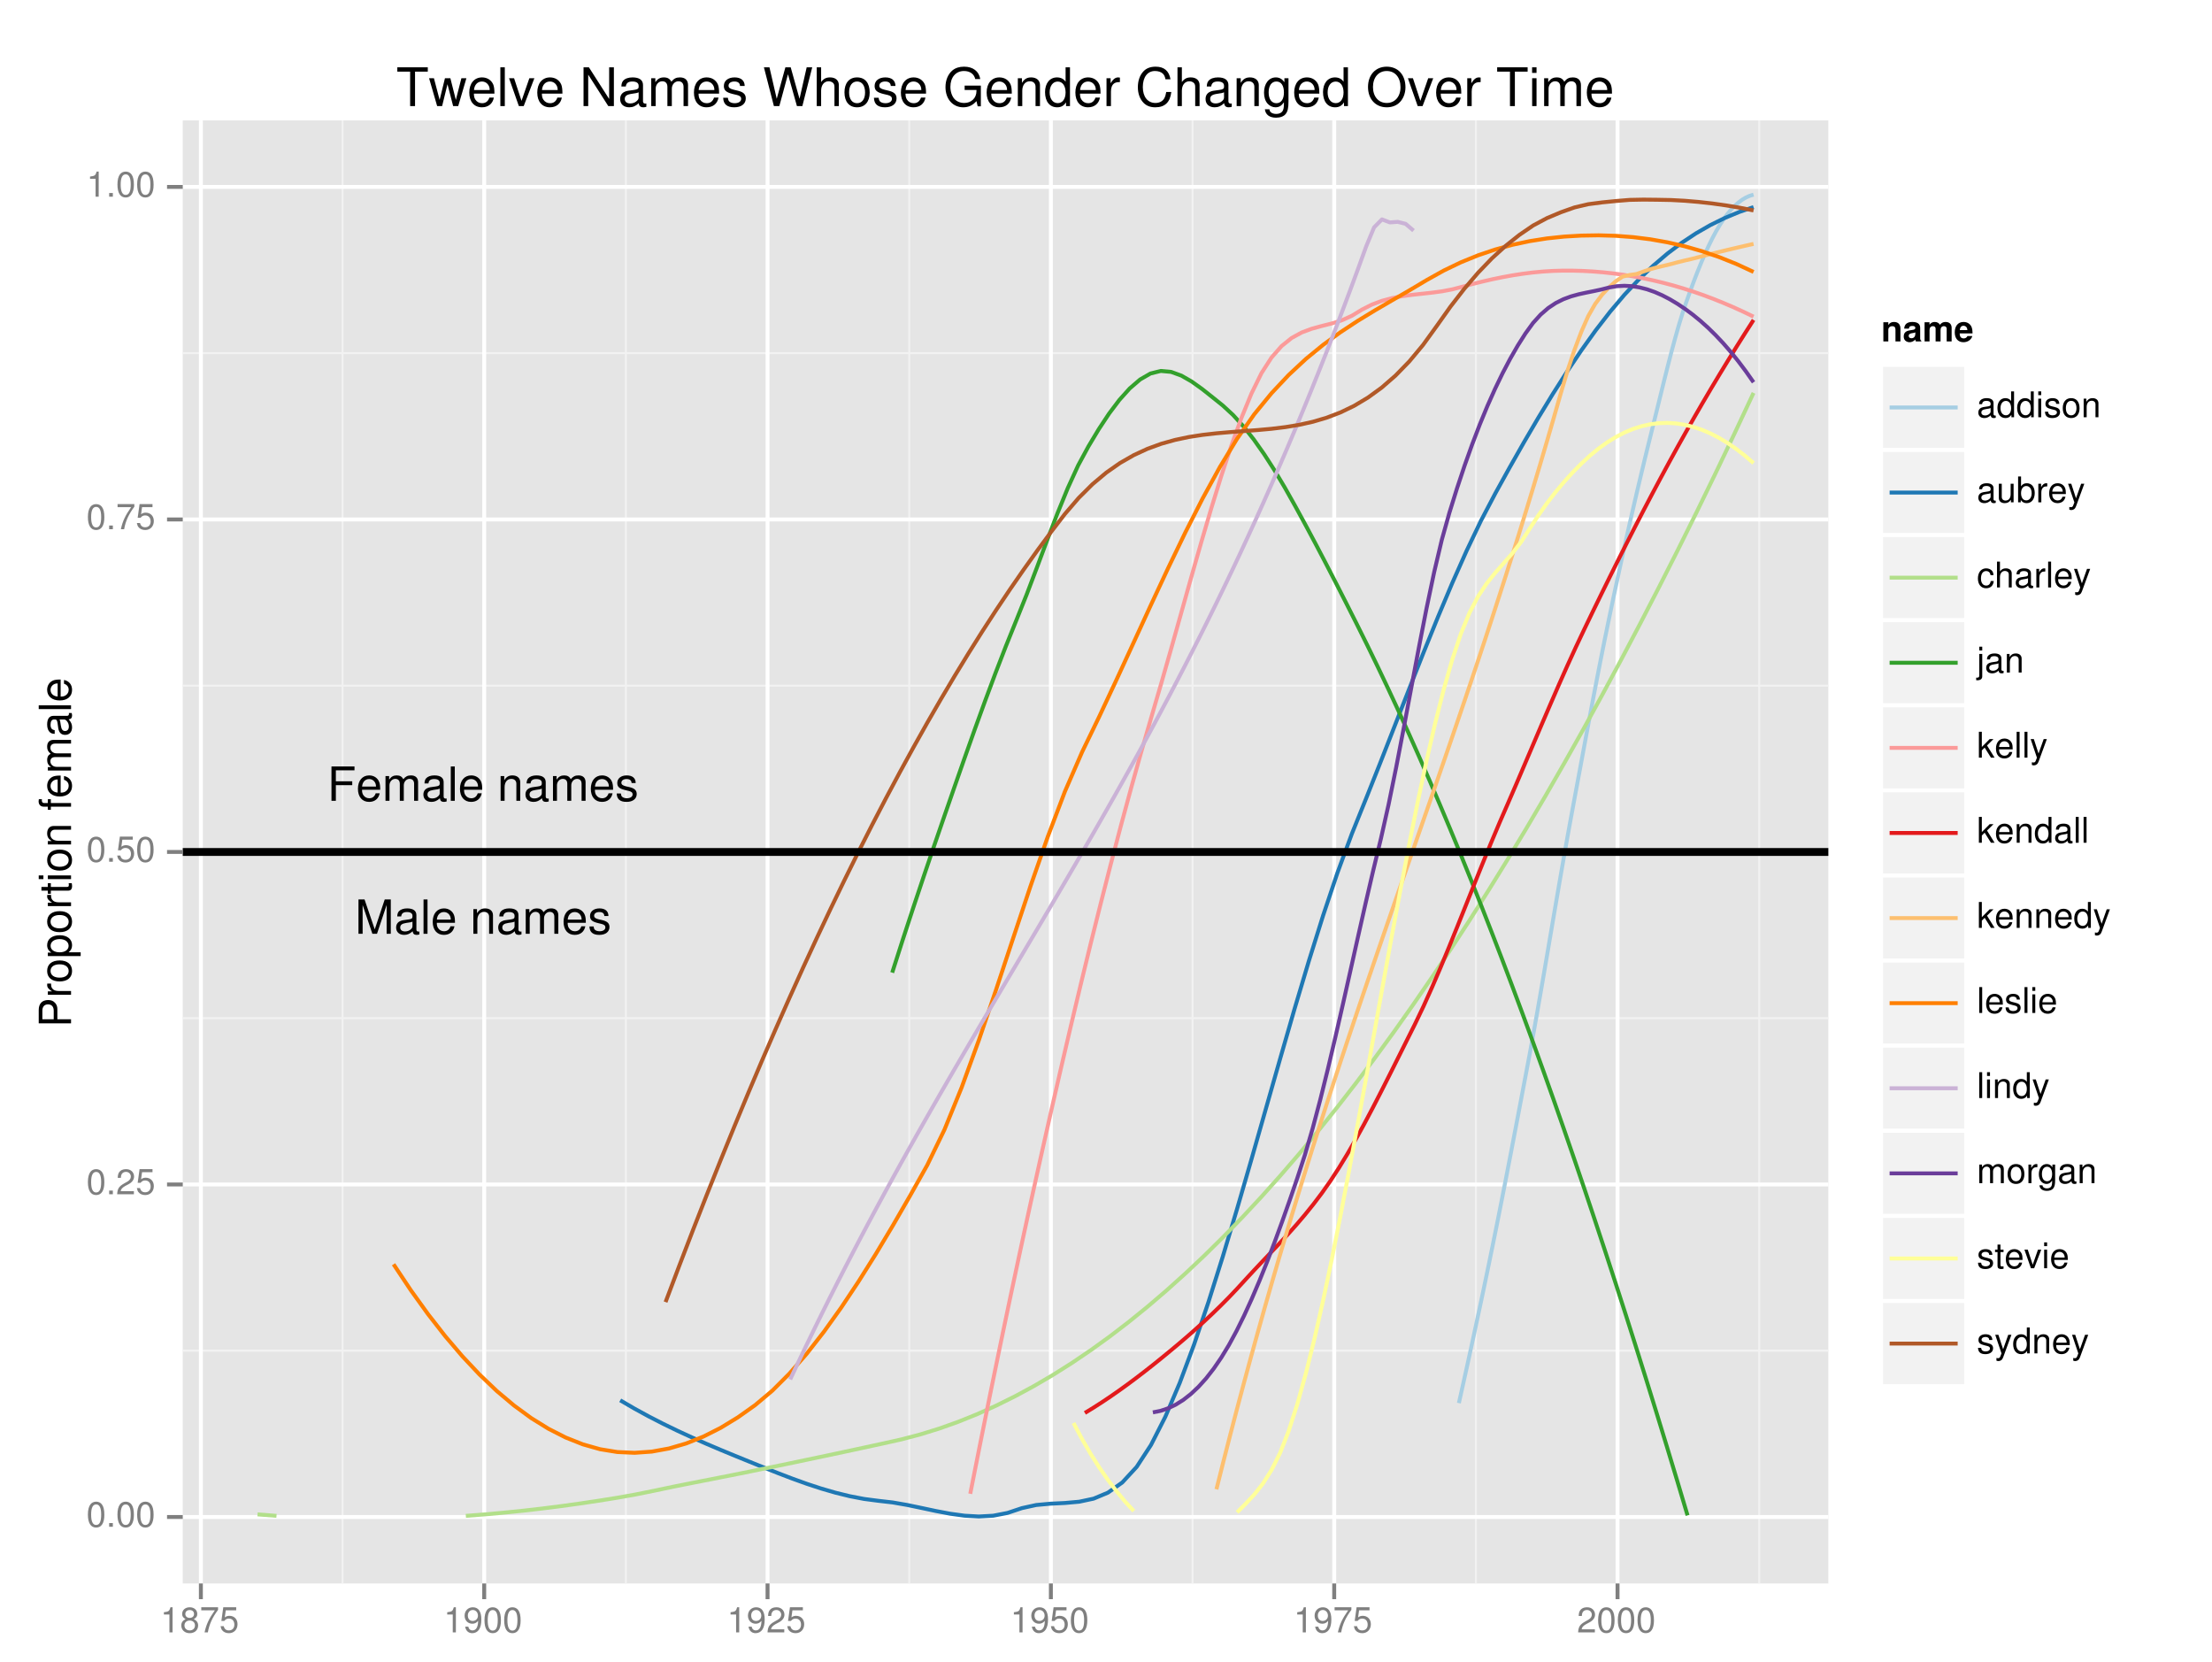 <?xml version="1.0" encoding="UTF-8"?>
<svg xmlns="http://www.w3.org/2000/svg" xmlns:xlink="http://www.w3.org/1999/xlink" width="599pt" height="450pt" viewBox="0 0 599 450" version="1.1">
<defs>
<g>
<symbol overflow="visible" id="glyph0-0">
<path style="stroke:none;" d=""/>
</symbol>
<symbol overflow="visible" id="glyph0-1">
<path style="stroke:none;" d="M 2.328 -4.234 L 6.766 -4.234 L 6.766 -5.281 L 2.328 -5.281 L 2.328 -8.25 L 7.375 -8.25 L 7.375 -9.297 L 1.141 -9.297 L 1.141 0 L 2.328 0 Z "/>
</symbol>
<symbol overflow="visible" id="glyph0-2">
<path style="stroke:none;" d="M 6.547 -2.984 C 6.547 -4 6.469 -4.609 6.266 -5.109 C 5.844 -6.203 4.812 -6.875 3.562 -6.875 C 1.703 -6.875 0.516 -5.438 0.516 -3.25 C 0.516 -1.062 1.672 0.297 3.547 0.297 C 5.078 0.297 6.125 -0.578 6.406 -2.031 L 5.328 -2.031 C 5.031 -1.141 4.438 -0.688 3.578 -0.688 C 2.906 -0.688 2.328 -1 1.969 -1.562 C 1.719 -1.938 1.625 -2.328 1.625 -2.984 Z M 1.641 -3.844 C 1.734 -5.094 2.484 -5.891 3.562 -5.891 C 4.609 -5.891 5.406 -5.031 5.406 -3.922 C 5.406 -3.906 5.406 -3.875 5.391 -3.844 Z "/>
</symbol>
<symbol overflow="visible" id="glyph0-3">
<path style="stroke:none;" d="M 0.891 -6.688 L 0.891 0 L 1.969 0 L 1.969 -4.188 C 1.969 -5.156 2.672 -5.938 3.531 -5.938 C 4.328 -5.938 4.766 -5.453 4.766 -4.609 L 4.766 0 L 5.844 0 L 5.844 -4.188 C 5.844 -5.156 6.547 -5.938 7.406 -5.938 C 8.188 -5.938 8.641 -5.438 8.641 -4.609 L 8.641 0 L 9.719 0 L 9.719 -5.016 C 9.719 -6.203 9.031 -6.875 7.781 -6.875 C 6.891 -6.875 6.344 -6.609 5.719 -5.859 C 5.328 -6.562 4.797 -6.875 3.922 -6.875 C 3.031 -6.875 2.453 -6.547 1.875 -5.734 L 1.875 -6.688 Z "/>
</symbol>
<symbol overflow="visible" id="glyph0-4">
<path style="stroke:none;" d="M 6.828 -0.625 C 6.703 -0.594 6.656 -0.594 6.594 -0.594 C 6.219 -0.594 6.016 -0.797 6.016 -1.125 L 6.016 -5.047 C 6.016 -6.234 5.156 -6.875 3.5 -6.875 C 2.531 -6.875 1.734 -6.594 1.281 -6.094 C 0.984 -5.75 0.859 -5.375 0.828 -4.703 L 1.906 -4.703 C 1.984 -5.516 2.469 -5.891 3.469 -5.891 C 4.422 -5.891 4.953 -5.531 4.953 -4.891 L 4.953 -4.609 C 4.953 -4.172 4.688 -3.984 3.844 -3.875 C 2.344 -3.688 2.109 -3.641 1.703 -3.469 C 0.938 -3.156 0.531 -2.547 0.531 -1.688 C 0.531 -0.469 1.375 0.297 2.734 0.297 C 3.562 0.297 4.25 0 5 -0.688 C 5.078 -0.016 5.406 0.297 6.094 0.297 C 6.312 0.297 6.484 0.266 6.828 0.172 Z M 4.953 -2.109 C 4.953 -1.75 4.859 -1.531 4.531 -1.234 C 4.109 -0.844 3.578 -0.641 2.953 -0.641 C 2.125 -0.641 1.641 -1.031 1.641 -1.703 C 1.641 -2.406 2.109 -2.766 3.25 -2.938 C 4.375 -3.078 4.609 -3.141 4.953 -3.297 Z "/>
</symbol>
<symbol overflow="visible" id="glyph0-5">
<path style="stroke:none;" d="M 1.938 -9.297 L 0.859 -9.297 L 0.859 0 L 1.938 0 Z "/>
</symbol>
<symbol overflow="visible" id="glyph0-6">
<path style="stroke:none;" d=""/>
</symbol>
<symbol overflow="visible" id="glyph0-7">
<path style="stroke:none;" d="M 0.891 -6.688 L 0.891 0 L 1.969 0 L 1.969 -3.688 C 1.969 -5.047 2.672 -5.938 3.781 -5.938 C 4.609 -5.938 5.156 -5.438 5.156 -4.625 L 5.156 0 L 6.203 0 L 6.203 -5.047 C 6.203 -6.156 5.375 -6.875 4.094 -6.875 C 3.094 -6.875 2.453 -6.484 1.875 -5.562 L 1.875 -6.688 Z "/>
</symbol>
<symbol overflow="visible" id="glyph0-8">
<path style="stroke:none;" d="M 5.578 -4.812 C 5.578 -6.125 4.703 -6.875 3.156 -6.875 C 1.609 -6.875 0.594 -6.062 0.594 -4.828 C 0.594 -3.781 1.141 -3.297 2.719 -2.906 L 3.703 -2.672 C 4.453 -2.484 4.75 -2.219 4.75 -1.734 C 4.75 -1.109 4.125 -0.688 3.188 -0.688 C 2.609 -0.688 2.125 -0.859 1.859 -1.141 C 1.703 -1.328 1.625 -1.516 1.562 -1.984 L 0.438 -1.984 C 0.484 -0.453 1.344 0.297 3.094 0.297 C 4.781 0.297 5.859 -0.531 5.859 -1.828 C 5.859 -2.812 5.297 -3.359 3.969 -3.688 L 2.938 -3.922 C 2.078 -4.125 1.703 -4.406 1.703 -4.891 C 1.703 -5.5 2.25 -5.891 3.125 -5.891 C 3.984 -5.891 4.438 -5.516 4.469 -4.812 Z "/>
</symbol>
<symbol overflow="visible" id="glyph0-9">
<path style="stroke:none;" d="M 5.969 0 L 8.578 -7.797 L 8.578 0 L 9.703 0 L 9.703 -9.297 L 8.062 -9.297 L 5.359 -1.203 L 2.594 -9.297 L 0.953 -9.297 L 0.953 0 L 2.078 0 L 2.078 -7.797 L 4.719 0 Z "/>
</symbol>
<symbol overflow="visible" id="glyph1-0">
<path style="stroke:none;" d=""/>
</symbol>
<symbol overflow="visible" id="glyph1-1">
<path style="stroke:none;" d="M 2.641 -6.797 C 2 -6.797 1.422 -6.531 1.078 -6.047 C 0.641 -5.453 0.406 -4.547 0.406 -3.297 C 0.406 -1 1.188 0.219 2.641 0.219 C 4.078 0.219 4.859 -1 4.859 -3.234 C 4.859 -4.562 4.656 -5.438 4.203 -6.047 C 3.844 -6.531 3.281 -6.797 2.641 -6.797 Z M 2.641 -6.047 C 3.547 -6.047 4 -5.125 4 -3.312 C 4 -1.375 3.562 -0.484 2.625 -0.484 C 1.734 -0.484 1.281 -1.422 1.281 -3.281 C 1.281 -5.141 1.734 -6.047 2.641 -6.047 Z "/>
</symbol>
<symbol overflow="visible" id="glyph1-2">
<path style="stroke:none;" d="M 1.828 -1 L 0.828 -1 L 0.828 0 L 1.828 0 Z "/>
</symbol>
<symbol overflow="visible" id="glyph1-3">
<path style="stroke:none;" d="M 4.859 -0.828 L 1.281 -0.828 C 1.359 -1.391 1.672 -1.75 2.5 -2.234 L 3.469 -2.75 C 4.406 -3.266 4.906 -3.969 4.906 -4.812 C 4.906 -5.375 4.672 -5.906 4.266 -6.266 C 3.859 -6.625 3.375 -6.797 2.719 -6.797 C 1.859 -6.797 1.219 -6.5 0.844 -5.922 C 0.609 -5.562 0.5 -5.125 0.484 -4.438 L 1.328 -4.438 C 1.359 -4.906 1.406 -5.188 1.531 -5.406 C 1.75 -5.812 2.188 -6.062 2.703 -6.062 C 3.469 -6.062 4.031 -5.516 4.031 -4.781 C 4.031 -4.25 3.719 -3.797 3.125 -3.438 L 2.234 -2.938 C 0.812 -2.141 0.406 -1.5 0.328 0 L 4.859 0 Z "/>
</symbol>
<symbol overflow="visible" id="glyph1-4">
<path style="stroke:none;" d="M 4.562 -6.797 L 1.062 -6.797 L 0.547 -3.094 L 1.328 -3.094 C 1.719 -3.562 2.047 -3.734 2.578 -3.734 C 3.484 -3.734 4.062 -3.109 4.062 -2.094 C 4.062 -1.125 3.484 -0.531 2.578 -0.531 C 1.828 -0.531 1.375 -0.906 1.188 -1.672 L 0.328 -1.672 C 0.453 -1.109 0.547 -0.844 0.75 -0.594 C 1.125 -0.078 1.828 0.219 2.594 0.219 C 3.969 0.219 4.922 -0.781 4.922 -2.219 C 4.922 -3.562 4.031 -4.484 2.719 -4.484 C 2.25 -4.484 1.859 -4.359 1.469 -4.062 L 1.734 -5.969 L 4.562 -5.969 Z "/>
</symbol>
<symbol overflow="visible" id="glyph1-5">
<path style="stroke:none;" d="M 4.984 -6.797 L 0.438 -6.797 L 0.438 -5.969 L 4.109 -5.969 C 2.5 -3.656 1.828 -2.234 1.328 0 L 2.219 0 C 2.594 -2.172 3.453 -4.047 4.984 -6.094 Z "/>
</symbol>
<symbol overflow="visible" id="glyph1-6">
<path style="stroke:none;" d="M 2.484 -4.844 L 2.484 0 L 3.328 0 L 3.328 -6.797 L 2.766 -6.797 C 2.469 -5.75 2.281 -5.609 0.984 -5.453 L 0.984 -4.844 Z "/>
</symbol>
<symbol overflow="visible" id="glyph1-7">
<path style="stroke:none;" d="M 3.75 -3.578 C 4.453 -4 4.688 -4.344 4.688 -4.984 C 4.688 -6.047 3.844 -6.797 2.641 -6.797 C 1.438 -6.797 0.594 -6.047 0.594 -4.984 C 0.594 -4.359 0.828 -4.016 1.516 -3.578 C 0.734 -3.203 0.359 -2.641 0.359 -1.891 C 0.359 -0.641 1.297 0.219 2.641 0.219 C 3.984 0.219 4.922 -0.641 4.922 -1.875 C 4.922 -2.641 4.531 -3.203 3.75 -3.578 Z M 2.641 -6.047 C 3.359 -6.047 3.812 -5.625 3.812 -4.969 C 3.812 -4.344 3.344 -3.922 2.641 -3.922 C 1.922 -3.922 1.453 -4.344 1.453 -4.984 C 1.453 -5.625 1.922 -6.047 2.641 -6.047 Z M 2.641 -3.203 C 3.484 -3.203 4.062 -2.672 4.062 -1.875 C 4.062 -1.062 3.484 -0.531 2.625 -0.531 C 1.797 -0.531 1.219 -1.078 1.219 -1.875 C 1.219 -2.672 1.797 -3.203 2.641 -3.203 Z "/>
</symbol>
<symbol overflow="visible" id="glyph1-8">
<path style="stroke:none;" d="M 0.516 -1.547 C 0.672 -0.438 1.406 0.219 2.438 0.219 C 3.188 0.219 3.859 -0.141 4.266 -0.75 C 4.688 -1.406 4.891 -2.25 4.891 -3.484 C 4.891 -4.625 4.703 -5.359 4.312 -5.953 C 3.938 -6.5 3.344 -6.797 2.594 -6.797 C 1.297 -6.797 0.359 -5.844 0.359 -4.516 C 0.359 -3.25 1.234 -2.344 2.453 -2.344 C 3.094 -2.344 3.562 -2.578 4.016 -3.109 C 4 -1.453 3.469 -0.531 2.5 -0.531 C 1.906 -0.531 1.484 -0.906 1.359 -1.547 Z M 2.578 -6.062 C 3.375 -6.062 3.969 -5.406 3.969 -4.531 C 3.969 -3.688 3.375 -3.094 2.547 -3.094 C 1.734 -3.094 1.234 -3.672 1.234 -4.578 C 1.234 -5.438 1.797 -6.062 2.578 -6.062 Z "/>
</symbol>
<symbol overflow="visible" id="glyph1-9">
<path style="stroke:none;" d="M 5.125 -0.469 C 5.047 -0.453 5.016 -0.453 4.953 -0.453 C 4.688 -0.453 4.531 -0.594 4.531 -0.844 L 4.531 -3.797 C 4.531 -4.688 3.875 -5.172 2.641 -5.172 C 1.906 -5.172 1.312 -4.953 0.969 -4.578 C 0.734 -4.328 0.641 -4.031 0.625 -3.547 L 1.422 -3.547 C 1.5 -4.156 1.859 -4.438 2.609 -4.438 C 3.328 -4.438 3.734 -4.156 3.734 -3.688 L 3.734 -3.469 C 3.734 -3.141 3.531 -3 2.891 -2.922 C 1.766 -2.766 1.594 -2.734 1.281 -2.609 C 0.703 -2.375 0.406 -1.922 0.406 -1.266 C 0.406 -0.359 1.031 0.219 2.047 0.219 C 2.688 0.219 3.188 0 3.766 -0.516 C 3.812 -0.016 4.062 0.219 4.578 0.219 C 4.75 0.219 4.875 0.203 5.125 0.141 Z M 3.734 -1.578 C 3.734 -1.312 3.656 -1.156 3.422 -0.938 C 3.094 -0.641 2.703 -0.484 2.219 -0.484 C 1.609 -0.484 1.234 -0.781 1.234 -1.281 C 1.234 -1.812 1.594 -2.078 2.453 -2.203 C 3.297 -2.328 3.469 -2.359 3.734 -2.484 Z "/>
</symbol>
<symbol overflow="visible" id="glyph1-10">
<path style="stroke:none;" d="M 4.75 -7 L 3.953 -7 L 3.953 -4.391 C 3.609 -4.906 3.078 -5.172 2.406 -5.172 C 1.109 -5.172 0.25 -4.125 0.25 -2.516 C 0.25 -0.828 1.078 0.219 2.438 0.219 C 3.125 0.219 3.609 -0.031 4.031 -0.656 L 4.031 0 L 4.75 0 Z M 2.547 -4.422 C 3.406 -4.422 3.953 -3.656 3.953 -2.453 C 3.953 -1.297 3.391 -0.531 2.547 -0.531 C 1.672 -0.531 1.078 -1.312 1.078 -2.469 C 1.078 -3.641 1.672 -4.422 2.547 -4.422 Z "/>
</symbol>
<symbol overflow="visible" id="glyph1-11">
<path style="stroke:none;" d="M 1.438 -5.031 L 0.641 -5.031 L 0.641 0 L 1.438 0 Z M 1.438 -7 L 0.641 -7 L 0.641 -5.984 L 1.438 -5.984 Z "/>
</symbol>
<symbol overflow="visible" id="glyph1-12">
<path style="stroke:none;" d="M 4.203 -3.625 C 4.188 -4.609 3.547 -5.172 2.375 -5.172 C 1.203 -5.172 0.453 -4.562 0.453 -3.641 C 0.453 -2.844 0.859 -2.469 2.047 -2.188 L 2.797 -2 C 3.344 -1.875 3.562 -1.672 3.562 -1.312 C 3.562 -0.828 3.094 -0.516 2.391 -0.516 C 1.969 -0.516 1.609 -0.641 1.406 -0.859 C 1.281 -1 1.219 -1.141 1.172 -1.5 L 0.328 -1.5 C 0.359 -0.328 1.016 0.219 2.328 0.219 C 3.594 0.219 4.406 -0.406 4.406 -1.375 C 4.406 -2.125 3.984 -2.531 2.984 -2.766 L 2.219 -2.953 C 1.562 -3.109 1.281 -3.312 1.281 -3.672 C 1.281 -4.141 1.703 -4.438 2.344 -4.438 C 3 -4.438 3.344 -4.156 3.359 -3.625 Z "/>
</symbol>
<symbol overflow="visible" id="glyph1-13">
<path style="stroke:none;" d="M 2.609 -5.172 C 1.203 -5.172 0.344 -4.156 0.344 -2.469 C 0.344 -0.781 1.188 0.219 2.625 0.219 C 4.031 0.219 4.891 -0.781 4.891 -2.438 C 4.891 -4.172 4.062 -5.172 2.609 -5.172 Z M 2.625 -4.438 C 3.516 -4.438 4.062 -3.688 4.062 -2.453 C 4.062 -1.266 3.5 -0.516 2.625 -0.516 C 1.734 -0.516 1.188 -1.25 1.188 -2.469 C 1.188 -3.688 1.734 -4.438 2.625 -4.438 Z "/>
</symbol>
<symbol overflow="visible" id="glyph1-14">
<path style="stroke:none;" d="M 0.672 -5.031 L 0.672 0 L 1.484 0 L 1.484 -2.766 C 1.484 -3.797 2.016 -4.469 2.844 -4.469 C 3.469 -4.469 3.875 -4.094 3.875 -3.484 L 3.875 0 L 4.672 0 L 4.672 -3.797 C 4.672 -4.641 4.047 -5.172 3.078 -5.172 C 2.328 -5.172 1.859 -4.891 1.406 -4.188 L 1.406 -5.031 Z "/>
</symbol>
<symbol overflow="visible" id="glyph1-15">
<path style="stroke:none;" d="M 4.625 0 L 4.625 -5.031 L 3.828 -5.031 L 3.828 -2.172 C 3.828 -1.156 3.297 -0.484 2.453 -0.484 C 1.828 -0.484 1.422 -0.859 1.422 -1.469 L 1.422 -5.031 L 0.625 -5.031 L 0.625 -1.156 C 0.625 -0.312 1.25 0.219 2.219 0.219 C 2.969 0.219 3.438 -0.031 3.906 -0.703 L 3.906 0 Z "/>
</symbol>
<symbol overflow="visible" id="glyph1-16">
<path style="stroke:none;" d="M 0.516 -7 L 0.516 0 L 1.234 0 L 1.234 -0.641 C 1.625 -0.062 2.125 0.219 2.828 0.219 C 4.156 0.219 5.016 -0.859 5.016 -2.531 C 5.016 -4.156 4.188 -5.172 2.875 -5.172 C 2.172 -5.172 1.688 -4.906 1.312 -4.344 L 1.312 -7 Z M 2.719 -4.422 C 3.609 -4.422 4.188 -3.641 4.188 -2.453 C 4.188 -1.312 3.594 -0.531 2.719 -0.531 C 1.875 -0.531 1.312 -1.297 1.312 -2.469 C 1.312 -3.656 1.875 -4.422 2.719 -4.422 Z "/>
</symbol>
<symbol overflow="visible" id="glyph1-17">
<path style="stroke:none;" d="M 0.656 -5.031 L 0.656 0 L 1.469 0 L 1.469 -2.609 C 1.469 -3.328 1.656 -3.797 2.031 -4.078 C 2.281 -4.266 2.516 -4.312 3.078 -4.328 L 3.078 -5.141 C 2.938 -5.156 2.875 -5.172 2.766 -5.172 C 2.25 -5.172 1.859 -4.859 1.406 -4.109 L 1.406 -5.031 Z "/>
</symbol>
<symbol overflow="visible" id="glyph1-18">
<path style="stroke:none;" d="M 4.922 -2.25 C 4.922 -3.016 4.859 -3.469 4.719 -3.844 C 4.391 -4.672 3.625 -5.172 2.688 -5.172 C 1.281 -5.172 0.391 -4.094 0.391 -2.453 C 0.391 -0.797 1.25 0.219 2.672 0.219 C 3.812 0.219 4.609 -0.438 4.812 -1.531 L 4.016 -1.531 C 3.797 -0.859 3.344 -0.516 2.703 -0.516 C 2.188 -0.516 1.75 -0.75 1.484 -1.172 C 1.297 -1.453 1.234 -1.75 1.219 -2.25 Z M 1.234 -2.891 C 1.312 -3.828 1.875 -4.438 2.672 -4.438 C 3.469 -4.438 4.062 -3.781 4.062 -2.953 C 4.062 -2.938 4.062 -2.922 4.062 -2.891 Z "/>
</symbol>
<symbol overflow="visible" id="glyph1-19">
<path style="stroke:none;" d="M 3.719 -5.031 L 2.328 -1.109 L 1.047 -5.031 L 0.188 -5.031 L 1.891 0.016 L 1.578 0.812 C 1.453 1.172 1.281 1.312 0.938 1.312 C 0.828 1.312 0.688 1.281 0.516 1.25 L 0.516 1.969 C 0.688 2.047 0.844 2.094 1.062 2.094 C 1.312 2.094 1.594 2 1.797 1.859 C 2.047 1.672 2.203 1.453 2.344 1.062 L 4.578 -5.031 Z "/>
</symbol>
<symbol overflow="visible" id="glyph1-20">
<path style="stroke:none;" d="M 4.516 -3.344 C 4.484 -3.828 4.375 -4.141 4.188 -4.422 C 3.844 -4.891 3.234 -5.172 2.531 -5.172 C 1.188 -5.172 0.297 -4.094 0.297 -2.422 C 0.297 -0.812 1.156 0.219 2.516 0.219 C 3.719 0.219 4.484 -0.5 4.578 -1.734 L 3.766 -1.734 C 3.641 -0.922 3.219 -0.516 2.547 -0.516 C 1.656 -0.516 1.125 -1.234 1.125 -2.422 C 1.125 -3.688 1.656 -4.438 2.516 -4.438 C 3.188 -4.438 3.609 -4.031 3.719 -3.344 Z "/>
</symbol>
<symbol overflow="visible" id="glyph1-21">
<path style="stroke:none;" d="M 0.672 -7 L 0.672 0 L 1.469 0 L 1.469 -2.766 C 1.469 -3.797 2 -4.469 2.828 -4.469 C 3.094 -4.469 3.344 -4.391 3.547 -4.234 C 3.766 -4.078 3.859 -3.844 3.859 -3.484 L 3.859 0 L 4.656 0 L 4.656 -3.797 C 4.656 -4.641 4.062 -5.172 3.078 -5.172 C 2.375 -5.172 1.938 -4.953 1.469 -4.344 L 1.469 -7 Z "/>
</symbol>
<symbol overflow="visible" id="glyph1-22">
<path style="stroke:none;" d="M 1.453 -7 L 0.656 -7 L 0.656 0 L 1.453 0 Z "/>
</symbol>
<symbol overflow="visible" id="glyph1-23">
<path style="stroke:none;" d="M 0.672 -5.031 L 0.672 0.734 C 0.672 1.234 0.516 1.391 0.016 1.391 C -0.016 1.391 -0.016 1.391 -0.172 1.375 L -0.172 2.062 C -0.078 2.078 -0.031 2.094 0.094 2.094 C 1 2.094 1.469 1.734 1.469 1.047 L 1.469 -5.031 Z M 1.469 -7 L 0.672 -7 L 0.672 -5.984 L 1.469 -5.984 Z "/>
</symbol>
<symbol overflow="visible" id="glyph1-24">
<path style="stroke:none;" d="M 1.359 -7 L 0.562 -7 L 0.562 0 L 1.359 0 L 1.359 -1.953 L 2.125 -2.719 L 3.828 0 L 4.812 0 L 2.766 -3.297 L 4.516 -5.031 L 3.484 -5.031 L 1.359 -2.891 Z "/>
</symbol>
<symbol overflow="visible" id="glyph1-25">
<path style="stroke:none;" d="M 0.672 -5.031 L 0.672 0 L 1.484 0 L 1.484 -3.156 C 1.484 -3.891 2 -4.469 2.656 -4.469 C 3.25 -4.469 3.594 -4.109 3.594 -3.469 L 3.594 0 L 4.391 0 L 4.391 -3.156 C 4.391 -3.891 4.922 -4.469 5.578 -4.469 C 6.156 -4.469 6.5 -4.094 6.5 -3.469 L 6.5 0 L 7.312 0 L 7.312 -3.766 C 7.312 -4.672 6.797 -5.172 5.859 -5.172 C 5.188 -5.172 4.781 -4.969 4.312 -4.406 C 4.016 -4.938 3.609 -5.172 2.953 -5.172 C 2.281 -5.172 1.844 -4.922 1.406 -4.312 L 1.406 -5.031 Z "/>
</symbol>
<symbol overflow="visible" id="glyph1-26">
<path style="stroke:none;" d="M 3.953 -5.031 L 3.953 -4.297 C 3.547 -4.891 3.062 -5.172 2.422 -5.172 C 1.141 -5.172 0.281 -4.062 0.281 -2.422 C 0.281 -1.609 0.5 -0.938 0.906 -0.453 C 1.281 -0.031 1.828 0.219 2.344 0.219 C 2.984 0.219 3.422 -0.047 3.875 -0.688 L 3.875 -0.422 C 3.875 0.266 3.797 0.672 3.594 0.953 C 3.375 1.25 2.969 1.422 2.469 1.422 C 2.109 1.422 1.781 1.328 1.562 1.156 C 1.375 1 1.312 0.875 1.25 0.578 L 0.438 0.578 C 0.531 1.531 1.266 2.094 2.453 2.094 C 3.188 2.094 3.844 1.859 4.156 1.453 C 4.547 0.984 4.688 0.359 4.688 -0.828 L 4.688 -5.031 Z M 2.5 -4.438 C 3.375 -4.438 3.875 -3.703 3.875 -2.453 C 3.875 -1.25 3.359 -0.516 2.516 -0.516 C 1.641 -0.516 1.109 -1.25 1.109 -2.469 C 1.109 -3.688 1.656 -4.438 2.5 -4.438 Z "/>
</symbol>
<symbol overflow="visible" id="glyph1-27">
<path style="stroke:none;" d="M 2.438 -5.031 L 1.609 -5.031 L 1.609 -6.406 L 0.812 -6.406 L 0.812 -5.031 L 0.141 -5.031 L 0.141 -4.375 L 0.812 -4.375 L 0.812 -0.578 C 0.812 -0.062 1.156 0.219 1.781 0.219 C 1.969 0.219 2.172 0.203 2.438 0.156 L 2.438 -0.516 C 2.328 -0.484 2.203 -0.484 2.047 -0.484 C 1.703 -0.484 1.609 -0.578 1.609 -0.938 L 1.609 -4.375 L 2.438 -4.375 Z "/>
</symbol>
<symbol overflow="visible" id="glyph1-28">
<path style="stroke:none;" d="M 2.734 0 L 4.656 -5.031 L 3.766 -5.031 L 2.344 -0.953 L 1 -5.031 L 0.094 -5.031 L 1.859 0 Z "/>
</symbol>
<symbol overflow="visible" id="glyph2-0">
<path style="stroke:none;" d=""/>
</symbol>
<symbol overflow="visible" id="glyph2-1">
<path style="stroke:none;" d="M -3.703 -2.203 L -3.703 -4.953 C -3.703 -5.641 -3.906 -6.188 -4.328 -6.641 C -4.812 -7.172 -5.375 -7.406 -6.188 -7.406 C -7.828 -7.406 -8.75 -6.438 -8.75 -4.703 L -8.75 -1.094 L 0 -1.094 L 0 -2.203 Z M -4.688 -2.203 L -7.766 -2.203 L -7.766 -4.531 C -7.766 -5.609 -7.188 -6.234 -6.234 -6.234 C -5.266 -6.234 -4.688 -5.609 -4.688 -4.531 Z "/>
</symbol>
<symbol overflow="visible" id="glyph2-2">
<path style="stroke:none;" d="M -6.281 -0.828 L 0 -0.828 L 0 -1.844 L -3.266 -1.844 C -4.156 -1.844 -4.75 -2.062 -5.094 -2.547 C -5.328 -2.859 -5.406 -3.156 -5.406 -3.859 L -6.438 -3.859 C -6.453 -3.688 -6.469 -3.594 -6.469 -3.469 C -6.469 -2.812 -6.078 -2.328 -5.141 -1.75 L -6.281 -1.75 Z "/>
</symbol>
<symbol overflow="visible" id="glyph2-3">
<path style="stroke:none;" d="M -6.469 -3.266 C -6.469 -1.5 -5.203 -0.438 -3.094 -0.438 C -0.984 -0.438 0.281 -1.484 0.281 -3.281 C 0.281 -5.047 -0.984 -6.125 -3.047 -6.125 C -5.219 -6.125 -6.469 -5.078 -6.469 -3.266 Z M -5.547 -3.281 C -5.547 -4.406 -4.625 -5.078 -3.062 -5.078 C -1.578 -5.078 -0.641 -4.375 -0.641 -3.281 C -0.641 -2.156 -1.578 -1.469 -3.094 -1.469 C -4.609 -1.469 -5.547 -2.156 -5.547 -3.281 Z "/>
</symbol>
<symbol overflow="visible" id="glyph2-4">
<path style="stroke:none;" d="M 2.609 -0.641 L 2.609 -1.656 L -0.656 -1.656 C -0.016 -2.188 0.281 -2.766 0.281 -3.594 C 0.281 -5.203 -1.031 -6.281 -3.031 -6.281 C -5.141 -6.281 -6.469 -5.25 -6.469 -3.578 C -6.469 -2.719 -6.078 -2.047 -5.344 -1.578 L -6.281 -1.578 L -6.281 -0.641 Z M -5.531 -3.406 C -5.531 -4.516 -4.562 -5.234 -3.062 -5.234 C -1.625 -5.234 -0.656 -4.5 -0.656 -3.406 C -0.656 -2.359 -1.625 -1.656 -3.094 -1.656 C -4.578 -1.656 -5.531 -2.359 -5.531 -3.406 Z "/>
</symbol>
<symbol overflow="visible" id="glyph2-5">
<path style="stroke:none;" d="M -6.281 -3.047 L -6.281 -2.016 L -8.016 -2.016 L -8.016 -1.016 L -6.281 -1.016 L -6.281 -0.172 L -5.469 -0.172 L -5.469 -1.016 L -0.719 -1.016 C -0.078 -1.016 0.281 -1.453 0.281 -2.234 C 0.281 -2.469 0.25 -2.719 0.188 -3.047 L -0.641 -3.047 C -0.609 -2.922 -0.594 -2.766 -0.594 -2.562 C -0.594 -2.141 -0.719 -2.016 -1.156 -2.016 L -5.469 -2.016 L -5.469 -3.047 Z "/>
</symbol>
<symbol overflow="visible" id="glyph2-6">
<path style="stroke:none;" d="M -6.281 -1.797 L -6.281 -0.797 L 0 -0.797 L 0 -1.797 Z M -8.75 -1.797 L -8.75 -0.797 L -7.484 -0.797 L -7.484 -1.797 Z "/>
</symbol>
<symbol overflow="visible" id="glyph2-7">
<path style="stroke:none;" d="M -6.281 -0.844 L 0 -0.844 L 0 -1.844 L -3.469 -1.844 C -4.75 -1.844 -5.594 -2.516 -5.594 -3.547 C -5.594 -4.344 -5.109 -4.844 -4.359 -4.844 L 0 -4.844 L 0 -5.844 L -4.75 -5.844 C -5.797 -5.844 -6.469 -5.062 -6.469 -3.859 C -6.469 -2.922 -6.109 -2.312 -5.234 -1.766 L -6.281 -1.766 Z "/>
</symbol>
<symbol overflow="visible" id="glyph2-8">
<path style="stroke:none;" d=""/>
</symbol>
<symbol overflow="visible" id="glyph2-9">
<path style="stroke:none;" d="M -6.281 -3.094 L -6.281 -2.047 L -7.266 -2.047 C -7.688 -2.047 -7.906 -2.297 -7.906 -2.75 C -7.906 -2.828 -7.906 -2.875 -7.891 -3.094 L -8.719 -3.094 C -8.766 -2.875 -8.781 -2.734 -8.781 -2.531 C -8.781 -1.609 -8.25 -1.062 -7.359 -1.062 L -6.281 -1.062 L -6.281 -0.219 L -5.469 -0.219 L -5.469 -1.062 L 0 -1.062 L 0 -2.047 L -5.469 -2.047 L -5.469 -3.094 Z "/>
</symbol>
<symbol overflow="visible" id="glyph2-10">
<path style="stroke:none;" d="M -2.812 -6.156 C -3.766 -6.156 -4.344 -6.078 -4.812 -5.906 C -5.844 -5.5 -6.469 -4.531 -6.469 -3.359 C -6.469 -1.609 -5.125 -0.484 -3.062 -0.484 C -1 -0.484 0.281 -1.578 0.281 -3.344 C 0.281 -4.781 -0.547 -5.766 -1.906 -6.031 L -1.906 -5.016 C -1.078 -4.734 -0.641 -4.172 -0.641 -3.375 C -0.641 -2.734 -0.938 -2.203 -1.469 -1.859 C -1.828 -1.625 -2.188 -1.531 -2.812 -1.531 Z M -3.625 -1.547 C -4.781 -1.625 -5.547 -2.344 -5.547 -3.344 C -5.547 -4.328 -4.734 -5.094 -3.703 -5.094 C -3.672 -5.094 -3.641 -5.094 -3.625 -5.078 Z "/>
</symbol>
<symbol overflow="visible" id="glyph2-11">
<path style="stroke:none;" d="M -6.281 -0.844 L 0 -0.844 L 0 -1.844 L -3.953 -1.844 C -4.859 -1.844 -5.594 -2.516 -5.594 -3.328 C -5.594 -4.062 -5.141 -4.484 -4.328 -4.484 L 0 -4.484 L 0 -5.5 L -3.953 -5.5 C -4.859 -5.5 -5.594 -6.156 -5.594 -6.969 C -5.594 -7.703 -5.125 -8.141 -4.328 -8.141 L 0 -8.141 L 0 -9.141 L -4.719 -9.141 C -5.844 -9.141 -6.469 -8.5 -6.469 -7.312 C -6.469 -6.484 -6.219 -5.969 -5.516 -5.391 C -6.188 -5.016 -6.469 -4.516 -6.469 -3.703 C -6.469 -2.859 -6.156 -2.297 -5.406 -1.766 L -6.281 -1.766 Z "/>
</symbol>
<symbol overflow="visible" id="glyph2-12">
<path style="stroke:none;" d="M -0.594 -6.422 C -0.562 -6.312 -0.562 -6.266 -0.562 -6.203 C -0.562 -5.859 -0.75 -5.656 -1.062 -5.656 L -4.75 -5.656 C -5.875 -5.656 -6.469 -4.844 -6.469 -3.297 C -6.469 -2.391 -6.203 -1.625 -5.734 -1.219 C -5.406 -0.922 -5.047 -0.797 -4.422 -0.781 L -4.422 -1.781 C -5.203 -1.875 -5.547 -2.328 -5.547 -3.266 C -5.547 -4.156 -5.203 -4.672 -4.609 -4.672 L -4.344 -4.672 C -3.922 -4.672 -3.75 -4.422 -3.641 -3.625 C -3.469 -2.203 -3.422 -1.984 -3.266 -1.609 C -2.969 -0.875 -2.406 -0.5 -1.578 -0.5 C -0.438 -0.5 0.281 -1.297 0.281 -2.562 C 0.281 -3.359 0 -4 -0.641 -4.703 C -0.016 -4.781 0.281 -5.094 0.281 -5.734 C 0.281 -5.938 0.25 -6.094 0.172 -6.422 Z M -1.984 -4.672 C -1.641 -4.672 -1.438 -4.578 -1.156 -4.266 C -0.797 -3.859 -0.594 -3.375 -0.594 -2.781 C -0.594 -2 -0.969 -1.547 -1.609 -1.547 C -2.266 -1.547 -2.609 -1.984 -2.766 -3.062 C -2.906 -4.109 -2.953 -4.328 -3.109 -4.672 Z "/>
</symbol>
<symbol overflow="visible" id="glyph2-13">
<path style="stroke:none;" d="M -8.75 -1.828 L -8.75 -0.812 L 0 -0.812 L 0 -1.828 Z "/>
</symbol>
<symbol overflow="visible" id="glyph3-0">
<path style="stroke:none;" d=""/>
</symbol>
<symbol overflow="visible" id="glyph3-1">
<path style="stroke:none;" d="M 0.609 -5.188 L 0.609 0 L 1.953 0 L 1.953 -3.109 C 1.953 -3.719 2.375 -4.125 3.031 -4.125 C 3.609 -4.125 3.891 -3.812 3.891 -3.188 L 3.891 0 L 5.234 0 L 5.234 -3.469 C 5.234 -4.609 4.609 -5.266 3.5 -5.266 C 2.797 -5.266 2.328 -5.016 1.953 -4.438 L 1.953 -5.188 Z "/>
</symbol>
<symbol overflow="visible" id="glyph3-2">
<path style="stroke:none;" d="M 5.031 -0.156 C 4.781 -0.391 4.719 -0.531 4.719 -0.797 L 4.719 -3.672 C 4.719 -4.734 4 -5.266 2.594 -5.266 C 1.203 -5.266 0.469 -4.672 0.391 -3.469 L 1.672 -3.469 C 1.75 -4.016 1.969 -4.188 2.625 -4.188 C 3.141 -4.188 3.406 -4.016 3.406 -3.672 C 3.406 -3.484 3.312 -3.344 3.172 -3.266 C 3 -3.172 3 -3.172 2.328 -3.062 L 1.797 -2.969 C 0.766 -2.797 0.266 -2.266 0.266 -1.328 C 0.266 -0.891 0.391 -0.531 0.641 -0.266 C 0.938 0.031 1.375 0.219 1.844 0.219 C 2.422 0.219 2.938 -0.031 3.422 -0.516 C 3.422 -0.25 3.438 -0.156 3.562 0 L 5.031 0 Z M 3.406 -2.078 C 3.406 -1.312 3.016 -0.859 2.344 -0.859 C 1.891 -0.859 1.609 -1.109 1.609 -1.484 C 1.609 -1.891 1.828 -2.078 2.375 -2.203 L 2.844 -2.281 C 3.188 -2.344 3.25 -2.375 3.406 -2.453 Z "/>
</symbol>
<symbol overflow="visible" id="glyph3-3">
<path style="stroke:none;" d="M 0.578 -5.188 L 0.578 0 L 1.922 0 L 1.922 -3.109 C 1.922 -3.734 2.266 -4.125 2.844 -4.125 C 3.297 -4.125 3.562 -3.859 3.562 -3.453 L 3.562 0 L 4.906 0 L 4.906 -3.109 C 4.906 -3.734 5.25 -4.125 5.828 -4.125 C 6.281 -4.125 6.562 -3.859 6.562 -3.453 L 6.562 0 L 7.906 0 L 7.906 -3.672 C 7.906 -4.672 7.297 -5.266 6.25 -5.266 C 5.609 -5.266 5.141 -5.031 4.734 -4.5 C 4.484 -4.984 3.969 -5.266 3.328 -5.266 C 2.734 -5.266 2.344 -5.062 1.906 -4.531 L 1.906 -5.188 Z "/>
</symbol>
<symbol overflow="visible" id="glyph3-4">
<path style="stroke:none;" d="M 5.031 -2.172 C 5.031 -2.281 5.031 -2.328 5.031 -2.391 C 5.031 -2.922 4.953 -3.391 4.828 -3.766 C 4.484 -4.703 3.656 -5.266 2.609 -5.266 C 1.125 -5.266 0.219 -4.188 0.219 -2.453 C 0.219 -0.797 1.109 0.219 2.578 0.219 C 3.734 0.219 4.688 -0.438 4.984 -1.453 L 3.656 -1.453 C 3.484 -1.047 3.125 -0.812 2.625 -0.812 C 2.25 -0.812 1.938 -0.969 1.75 -1.25 C 1.625 -1.453 1.578 -1.672 1.547 -2.172 Z M 1.578 -3.062 C 1.656 -3.844 2 -4.234 2.594 -4.234 C 2.922 -4.234 3.234 -4.078 3.422 -3.812 C 3.547 -3.609 3.609 -3.422 3.641 -3.062 Z "/>
</symbol>
<symbol overflow="visible" id="glyph4-0">
<path style="stroke:none;" d=""/>
</symbol>
<symbol overflow="visible" id="glyph4-1">
<path style="stroke:none;" d="M 5.094 -9.328 L 8.547 -9.328 L 8.547 -10.5 L 0.297 -10.5 L 0.297 -9.328 L 3.766 -9.328 L 3.766 0 L 5.094 0 Z "/>
</symbol>
<symbol overflow="visible" id="glyph4-2">
<path style="stroke:none;" d="M 7.984 0 L 10.203 -7.547 L 8.844 -7.547 L 7.344 -1.672 L 5.859 -7.547 L 4.391 -7.547 L 2.953 -1.672 L 1.406 -7.547 L 0.094 -7.547 L 2.281 0 L 3.625 0 L 5.078 -5.922 L 6.609 0 Z "/>
</symbol>
<symbol overflow="visible" id="glyph4-3">
<path style="stroke:none;" d="M 7.391 -3.375 C 7.391 -4.531 7.297 -5.219 7.094 -5.781 C 6.594 -7.016 5.453 -7.766 4.031 -7.766 C 1.938 -7.766 0.578 -6.156 0.578 -3.672 C 0.578 -1.203 1.891 0.328 4 0.328 C 5.734 0.328 6.922 -0.641 7.234 -2.297 L 6.016 -2.297 C 5.688 -1.297 5.016 -0.781 4.047 -0.781 C 3.281 -0.781 2.641 -1.125 2.234 -1.75 C 1.938 -2.188 1.844 -2.625 1.828 -3.375 Z M 1.859 -4.344 C 1.953 -5.75 2.812 -6.656 4.016 -6.656 C 5.203 -6.656 6.109 -5.672 6.109 -4.438 C 6.109 -4.406 6.109 -4.375 6.094 -4.344 Z "/>
</symbol>
<symbol overflow="visible" id="glyph4-4">
<path style="stroke:none;" d="M 2.188 -10.5 L 0.984 -10.5 L 0.984 0 L 2.188 0 Z "/>
</symbol>
<symbol overflow="visible" id="glyph4-5">
<path style="stroke:none;" d="M 4.109 0 L 7 -7.547 L 5.641 -7.547 L 3.516 -1.422 L 1.5 -7.547 L 0.141 -7.547 L 2.797 0 Z "/>
</symbol>
<symbol overflow="visible" id="glyph4-6">
<path style="stroke:none;" d=""/>
</symbol>
<symbol overflow="visible" id="glyph4-7">
<path style="stroke:none;" d="M 9.312 -10.5 L 8.031 -10.5 L 8.031 -1.922 L 2.547 -10.5 L 1.094 -10.5 L 1.094 0 L 2.359 0 L 2.359 -8.516 L 7.797 0 L 9.312 0 Z "/>
</symbol>
<symbol overflow="visible" id="glyph4-8">
<path style="stroke:none;" d="M 7.703 -0.703 C 7.578 -0.672 7.516 -0.672 7.453 -0.672 C 7.031 -0.672 6.797 -0.891 6.797 -1.266 L 6.797 -5.703 C 6.797 -7.047 5.812 -7.766 3.969 -7.766 C 2.859 -7.766 1.953 -7.453 1.453 -6.891 C 1.109 -6.5 0.969 -6.062 0.938 -5.312 L 2.141 -5.312 C 2.25 -6.234 2.797 -6.656 3.922 -6.656 C 5 -6.656 5.609 -6.25 5.609 -5.531 L 5.609 -5.219 C 5.609 -4.703 5.297 -4.5 4.344 -4.375 C 2.656 -4.156 2.391 -4.109 1.938 -3.922 C 1.047 -3.562 0.609 -2.875 0.609 -1.906 C 0.609 -0.531 1.562 0.328 3.078 0.328 C 4.031 0.328 4.797 0 5.641 -0.781 C 5.734 -0.016 6.109 0.328 6.891 0.328 C 7.125 0.328 7.312 0.297 7.703 0.203 Z M 5.609 -2.375 C 5.609 -1.969 5.484 -1.734 5.125 -1.391 C 4.641 -0.953 4.047 -0.719 3.344 -0.719 C 2.406 -0.719 1.859 -1.172 1.859 -1.938 C 1.859 -2.719 2.391 -3.125 3.672 -3.312 C 4.938 -3.484 5.203 -3.547 5.609 -3.734 Z "/>
</symbol>
<symbol overflow="visible" id="glyph4-9">
<path style="stroke:none;" d="M 1.016 -7.547 L 1.016 0 L 2.219 0 L 2.219 -4.734 C 2.219 -5.828 3.016 -6.719 3.984 -6.719 C 4.891 -6.719 5.391 -6.172 5.391 -5.203 L 5.391 0 L 6.594 0 L 6.594 -4.734 C 6.594 -5.828 7.391 -6.719 8.375 -6.719 C 9.25 -6.719 9.766 -6.156 9.766 -5.203 L 9.766 0 L 10.984 0 L 10.984 -5.656 C 10.984 -7.016 10.203 -7.766 8.781 -7.766 C 7.781 -7.766 7.172 -7.469 6.469 -6.609 C 6.016 -7.422 5.422 -7.766 4.438 -7.766 C 3.422 -7.766 2.766 -7.391 2.125 -6.484 L 2.125 -7.547 Z "/>
</symbol>
<symbol overflow="visible" id="glyph4-10">
<path style="stroke:none;" d="M 6.312 -5.453 C 6.297 -6.922 5.312 -7.766 3.578 -7.766 C 1.812 -7.766 0.672 -6.859 0.672 -5.453 C 0.672 -4.281 1.281 -3.719 3.062 -3.281 L 4.188 -3.016 C 5.031 -2.812 5.359 -2.5 5.359 -1.953 C 5.359 -1.25 4.656 -0.781 3.594 -0.781 C 2.953 -0.781 2.406 -0.969 2.109 -1.281 C 1.922 -1.5 1.828 -1.719 1.75 -2.25 L 0.484 -2.25 C 0.547 -0.5 1.531 0.328 3.5 0.328 C 5.406 0.328 6.609 -0.609 6.609 -2.062 C 6.609 -3.188 5.984 -3.797 4.484 -4.156 L 3.328 -4.438 C 2.344 -4.672 1.938 -4.984 1.938 -5.516 C 1.938 -6.203 2.547 -6.656 3.531 -6.656 C 4.5 -6.656 5.016 -6.234 5.047 -5.453 Z "/>
</symbol>
<symbol overflow="visible" id="glyph4-11">
<path style="stroke:none;" d="M 10.719 0 L 13.391 -10.5 L 11.891 -10.5 L 9.953 -1.969 L 7.562 -10.5 L 6.125 -10.5 L 3.781 -1.969 L 1.812 -10.5 L 0.312 -10.5 L 3.016 0 L 4.484 0 L 6.828 -8.625 L 9.25 0 Z "/>
</symbol>
<symbol overflow="visible" id="glyph4-12">
<path style="stroke:none;" d="M 1.016 -10.5 L 1.016 0 L 2.203 0 L 2.203 -4.156 C 2.203 -5.703 3.016 -6.719 4.25 -6.719 C 4.641 -6.719 5.031 -6.578 5.312 -6.375 C 5.656 -6.125 5.812 -5.766 5.812 -5.234 L 5.812 0 L 7 0 L 7 -5.703 C 7 -6.969 6.094 -7.766 4.625 -7.766 C 3.562 -7.766 2.906 -7.438 2.203 -6.516 L 2.203 -10.5 Z "/>
</symbol>
<symbol overflow="visible" id="glyph4-13">
<path style="stroke:none;" d="M 3.922 -7.766 C 1.797 -7.766 0.516 -6.25 0.516 -3.719 C 0.516 -1.188 1.781 0.328 3.938 0.328 C 6.047 0.328 7.344 -1.188 7.344 -3.656 C 7.344 -6.266 6.094 -7.766 3.922 -7.766 Z M 3.938 -6.656 C 5.281 -6.656 6.094 -5.547 6.094 -3.672 C 6.094 -1.906 5.266 -0.781 3.938 -0.781 C 2.594 -0.781 1.766 -1.891 1.766 -3.719 C 1.766 -5.531 2.594 -6.656 3.938 -6.656 Z "/>
</symbol>
<symbol overflow="visible" id="glyph4-14">
<path style="stroke:none;" d="M 10.219 -5.547 L 5.828 -5.547 L 5.828 -4.359 L 9.031 -4.359 L 9.031 -4.078 C 9.031 -2.203 7.656 -0.844 5.734 -0.844 C 4.672 -0.844 3.703 -1.234 3.078 -1.922 C 2.391 -2.672 1.969 -3.922 1.969 -5.219 C 1.969 -7.797 3.438 -9.5 5.656 -9.5 C 7.266 -9.5 8.406 -8.672 8.703 -7.312 L 10.062 -7.312 C 9.703 -9.453 8.078 -10.672 5.672 -10.672 C 4.391 -10.672 3.359 -10.344 2.531 -9.672 C 1.328 -8.656 0.641 -7.031 0.641 -5.141 C 0.641 -1.922 2.609 0.328 5.453 0.328 C 6.875 0.328 8.016 -0.203 9.031 -1.344 L 9.359 0.062 L 10.219 0.062 Z "/>
</symbol>
<symbol overflow="visible" id="glyph4-15">
<path style="stroke:none;" d="M 1.016 -7.547 L 1.016 0 L 2.219 0 L 2.219 -4.156 C 2.219 -5.703 3.031 -6.719 4.266 -6.719 C 5.219 -6.719 5.812 -6.141 5.812 -5.234 L 5.812 0 L 7.016 0 L 7.016 -5.703 C 7.016 -6.953 6.078 -7.766 4.625 -7.766 C 3.5 -7.766 2.781 -7.328 2.125 -6.281 L 2.125 -7.547 Z "/>
</symbol>
<symbol overflow="visible" id="glyph4-16">
<path style="stroke:none;" d="M 7.125 -10.5 L 5.938 -10.5 L 5.938 -6.594 C 5.438 -7.359 4.625 -7.766 3.609 -7.766 C 1.656 -7.766 0.375 -6.188 0.375 -3.781 C 0.375 -1.234 1.625 0.328 3.656 0.328 C 4.703 0.328 5.422 -0.062 6.062 -1 L 6.062 0 L 7.125 0 Z M 3.812 -6.641 C 5.109 -6.641 5.938 -5.484 5.938 -3.688 C 5.938 -1.938 5.094 -0.797 3.828 -0.797 C 2.5 -0.797 1.625 -1.953 1.625 -3.719 C 1.625 -5.469 2.5 -6.641 3.812 -6.641 Z "/>
</symbol>
<symbol overflow="visible" id="glyph4-17">
<path style="stroke:none;" d="M 1 -7.547 L 1 0 L 2.203 0 L 2.203 -3.922 C 2.203 -5 2.484 -5.703 3.047 -6.125 C 3.422 -6.391 3.781 -6.484 4.625 -6.5 L 4.625 -7.719 C 4.422 -7.75 4.328 -7.766 4.156 -7.766 C 3.391 -7.766 2.797 -7.297 2.109 -6.188 L 2.109 -7.547 Z "/>
</symbol>
<symbol overflow="visible" id="glyph4-18">
<path style="stroke:none;" d="M 9.531 -7.25 C 9.125 -9.547 7.797 -10.672 5.484 -10.672 C 4.078 -10.672 2.938 -10.234 2.156 -9.359 C 1.203 -8.328 0.688 -6.828 0.688 -5.125 C 0.688 -3.406 1.219 -1.922 2.219 -0.891 C 3.031 -0.062 4.062 0.328 5.438 0.328 C 8 0.328 9.438 -1.047 9.75 -3.828 L 8.375 -3.828 C 8.25 -3.109 8.109 -2.625 7.891 -2.203 C 7.469 -1.344 6.562 -0.844 5.453 -0.844 C 3.359 -0.844 2.031 -2.516 2.031 -5.141 C 2.031 -7.844 3.297 -9.5 5.328 -9.5 C 6.188 -9.5 6.969 -9.234 7.406 -8.828 C 7.797 -8.469 8.016 -8.031 8.172 -7.25 Z "/>
</symbol>
<symbol overflow="visible" id="glyph4-19">
<path style="stroke:none;" d="M 5.938 -7.547 L 5.938 -6.453 C 5.328 -7.344 4.594 -7.766 3.625 -7.766 C 1.719 -7.766 0.422 -6.094 0.422 -3.641 C 0.422 -2.406 0.75 -1.391 1.375 -0.672 C 1.938 -0.047 2.734 0.328 3.531 0.328 C 4.484 0.328 5.141 -0.078 5.812 -1.016 L 5.812 -0.641 C 5.812 0.391 5.688 1.016 5.391 1.422 C 5.078 1.875 4.453 2.125 3.719 2.125 C 3.172 2.125 2.672 1.984 2.344 1.734 C 2.078 1.516 1.953 1.312 1.891 0.859 L 0.656 0.859 C 0.797 2.297 1.906 3.141 3.672 3.141 C 4.797 3.141 5.766 2.781 6.25 2.172 C 6.828 1.484 7.047 0.531 7.047 -1.234 L 7.047 -7.547 Z M 3.766 -6.656 C 5.062 -6.656 5.812 -5.562 5.812 -3.672 C 5.812 -1.875 5.047 -0.781 3.781 -0.781 C 2.469 -0.781 1.672 -1.891 1.672 -3.719 C 1.672 -5.531 2.484 -6.656 3.766 -6.656 Z "/>
</symbol>
<symbol overflow="visible" id="glyph4-20">
<path style="stroke:none;" d="M 5.609 -10.672 C 2.594 -10.672 0.547 -8.453 0.547 -5.172 C 0.547 -1.891 2.594 0.328 5.625 0.328 C 6.891 0.328 8.031 -0.062 8.875 -0.781 C 10.016 -1.75 10.688 -3.375 10.688 -5.078 C 10.688 -8.469 8.688 -10.672 5.609 -10.672 Z M 5.609 -9.5 C 7.875 -9.5 9.344 -7.766 9.344 -5.109 C 9.344 -2.578 7.844 -0.844 5.625 -0.844 C 3.391 -0.844 1.891 -2.578 1.891 -5.172 C 1.891 -7.766 3.391 -9.5 5.609 -9.5 Z "/>
</symbol>
<symbol overflow="visible" id="glyph4-21">
<path style="stroke:none;" d="M 2.156 -7.547 L 0.969 -7.547 L 0.969 0 L 2.156 0 Z M 2.156 -10.5 L 0.953 -10.5 L 0.953 -8.984 L 2.156 -8.984 Z "/>
</symbol>
</g>
<clipPath id="clip1">
  <path d="M 49.488 32.602 L 496 32.602 L 496 429 L 49.488 429 Z "/>
</clipPath>
<clipPath id="clip2">
  <path d="M 49.488 365 L 496 365 L 496 366 L 49.488 366 Z "/>
</clipPath>
<clipPath id="clip3">
  <path d="M 49.488 275 L 496 275 L 496 276 L 49.488 276 Z "/>
</clipPath>
<clipPath id="clip4">
  <path d="M 49.488 185 L 496 185 L 496 186 L 49.488 186 Z "/>
</clipPath>
<clipPath id="clip5">
  <path d="M 49.488 95 L 496 95 L 496 96 L 49.488 96 Z "/>
</clipPath>
<clipPath id="clip6">
  <path d="M 92 32.602 L 94 32.602 L 94 429 L 92 429 Z "/>
</clipPath>
<clipPath id="clip7">
  <path d="M 169 32.602 L 170 32.602 L 170 429 L 169 429 Z "/>
</clipPath>
<clipPath id="clip8">
  <path d="M 245 32.602 L 247 32.602 L 247 429 L 245 429 Z "/>
</clipPath>
<clipPath id="clip9">
  <path d="M 322 32.602 L 324 32.602 L 324 429 L 322 429 Z "/>
</clipPath>
<clipPath id="clip10">
  <path d="M 399 32.602 L 400 32.602 L 400 429 L 399 429 Z "/>
</clipPath>
<clipPath id="clip11">
  <path d="M 476 32.602 L 477 32.602 L 477 429 L 476 429 Z "/>
</clipPath>
<clipPath id="clip12">
  <path d="M 49.488 410 L 496 410 L 496 412 L 49.488 412 Z "/>
</clipPath>
<clipPath id="clip13">
  <path d="M 49.488 320 L 496 320 L 496 322 L 49.488 322 Z "/>
</clipPath>
<clipPath id="clip14">
  <path d="M 49.488 230 L 496 230 L 496 232 L 49.488 232 Z "/>
</clipPath>
<clipPath id="clip15">
  <path d="M 49.488 140 L 496 140 L 496 142 L 49.488 142 Z "/>
</clipPath>
<clipPath id="clip16">
  <path d="M 49.488 50 L 496 50 L 496 52 L 49.488 52 Z "/>
</clipPath>
<clipPath id="clip17">
  <path d="M 53 32.602 L 55 32.602 L 55 429.715 L 53 429.715 Z "/>
</clipPath>
<clipPath id="clip18">
  <path d="M 130 32.602 L 132 32.602 L 132 429.715 L 130 429.715 Z "/>
</clipPath>
<clipPath id="clip19">
  <path d="M 207 32.602 L 209 32.602 L 209 429.715 L 207 429.715 Z "/>
</clipPath>
<clipPath id="clip20">
  <path d="M 284 32.602 L 286 32.602 L 286 429.715 L 284 429.715 Z "/>
</clipPath>
<clipPath id="clip21">
  <path d="M 360 32.602 L 362 32.602 L 362 429.715 L 360 429.715 Z "/>
</clipPath>
<clipPath id="clip22">
  <path d="M 437 32.602 L 439 32.602 L 439 429.715 L 437 429.715 Z "/>
</clipPath>
<clipPath id="clip23">
  <path d="M 49.488 229 L 496.109 229 L 496.109 232 L 49.488 232 Z "/>
</clipPath>
</defs>
<g id="surface38010">
<rect x="0" y="0" width="599" height="450" style="fill:rgb(100%,100%,100%);fill-opacity:1;stroke:none;"/>
<rect x="0" y="0" width="599" height="450" style="fill:rgb(100%,100%,100%);fill-opacity:1;stroke:none;"/>
<path style="fill:none;stroke-width:1.063;stroke-linecap:round;stroke-linejoin:round;stroke:rgb(100%,100%,100%);stroke-opacity:1;stroke-miterlimit:10;" d="M 0 450 L 599 450 L 599 0 L 0 0 Z "/>
<g clip-path="url(#clip1)" clip-rule="nonzero">
<path style=" stroke:none;fill-rule:nonzero;fill:rgb(89.804%,89.804%,89.804%);fill-opacity:1;" d="M 49.488 428.715 L 495.109 428.715 L 495.109 32.602 L 49.488 32.602 Z "/>
</g>
<g clip-path="url(#clip2)" clip-rule="nonzero">
<path style="fill:none;stroke-width:0.531;stroke-linecap:butt;stroke-linejoin:round;stroke:rgb(94.902%,94.902%,94.902%);stroke-opacity:1;stroke-miterlimit:10;" d="M 49.488 365.695 L 495.105 365.695 "/>
</g>
<g clip-path="url(#clip3)" clip-rule="nonzero">
<path style="fill:none;stroke-width:0.531;stroke-linecap:butt;stroke-linejoin:round;stroke:rgb(94.902%,94.902%,94.902%);stroke-opacity:1;stroke-miterlimit:10;" d="M 49.488 275.668 L 495.105 275.668 "/>
</g>
<g clip-path="url(#clip4)" clip-rule="nonzero">
<path style="fill:none;stroke-width:0.531;stroke-linecap:butt;stroke-linejoin:round;stroke:rgb(94.902%,94.902%,94.902%);stroke-opacity:1;stroke-miterlimit:10;" d="M 49.488 185.645 L 495.105 185.645 "/>
</g>
<g clip-path="url(#clip5)" clip-rule="nonzero">
<path style="fill:none;stroke-width:0.531;stroke-linecap:butt;stroke-linejoin:round;stroke:rgb(94.902%,94.902%,94.902%);stroke-opacity:1;stroke-miterlimit:10;" d="M 49.488 95.617 L 495.105 95.617 "/>
</g>
<g clip-path="url(#clip6)" clip-rule="nonzero">
<path style="fill:none;stroke-width:0.531;stroke-linecap:butt;stroke-linejoin:round;stroke:rgb(94.902%,94.902%,94.902%);stroke-opacity:1;stroke-miterlimit:10;" d="M 92.758 428.715 L 92.758 32.602 "/>
</g>
<g clip-path="url(#clip7)" clip-rule="nonzero">
<path style="fill:none;stroke-width:0.531;stroke-linecap:butt;stroke-linejoin:round;stroke:rgb(94.902%,94.902%,94.902%);stroke-opacity:1;stroke-miterlimit:10;" d="M 169.484 428.715 L 169.484 32.602 "/>
</g>
<g clip-path="url(#clip8)" clip-rule="nonzero">
<path style="fill:none;stroke-width:0.531;stroke-linecap:butt;stroke-linejoin:round;stroke:rgb(94.902%,94.902%,94.902%);stroke-opacity:1;stroke-miterlimit:10;" d="M 246.211 428.715 L 246.211 32.602 "/>
</g>
<g clip-path="url(#clip9)" clip-rule="nonzero">
<path style="fill:none;stroke-width:0.531;stroke-linecap:butt;stroke-linejoin:round;stroke:rgb(94.902%,94.902%,94.902%);stroke-opacity:1;stroke-miterlimit:10;" d="M 322.934 428.715 L 322.934 32.602 "/>
</g>
<g clip-path="url(#clip10)" clip-rule="nonzero">
<path style="fill:none;stroke-width:0.531;stroke-linecap:butt;stroke-linejoin:round;stroke:rgb(94.902%,94.902%,94.902%);stroke-opacity:1;stroke-miterlimit:10;" d="M 399.66 428.715 L 399.66 32.602 "/>
</g>
<g clip-path="url(#clip11)" clip-rule="nonzero">
<path style="fill:none;stroke-width:0.531;stroke-linecap:butt;stroke-linejoin:round;stroke:rgb(94.902%,94.902%,94.902%);stroke-opacity:1;stroke-miterlimit:10;" d="M 476.387 428.715 L 476.387 32.602 "/>
</g>
<g clip-path="url(#clip12)" clip-rule="nonzero">
<path style="fill:none;stroke-width:1.063;stroke-linecap:butt;stroke-linejoin:round;stroke:rgb(100%,100%,100%);stroke-opacity:1;stroke-miterlimit:10;" d="M 49.488 410.707 L 495.105 410.707 "/>
</g>
<g clip-path="url(#clip13)" clip-rule="nonzero">
<path style="fill:none;stroke-width:1.063;stroke-linecap:butt;stroke-linejoin:round;stroke:rgb(100%,100%,100%);stroke-opacity:1;stroke-miterlimit:10;" d="M 49.488 320.684 L 495.105 320.684 "/>
</g>
<g clip-path="url(#clip14)" clip-rule="nonzero">
<path style="fill:none;stroke-width:1.063;stroke-linecap:butt;stroke-linejoin:round;stroke:rgb(100%,100%,100%);stroke-opacity:1;stroke-miterlimit:10;" d="M 49.488 230.656 L 495.105 230.656 "/>
</g>
<g clip-path="url(#clip15)" clip-rule="nonzero">
<path style="fill:none;stroke-width:1.063;stroke-linecap:butt;stroke-linejoin:round;stroke:rgb(100%,100%,100%);stroke-opacity:1;stroke-miterlimit:10;" d="M 49.488 140.633 L 495.105 140.633 "/>
</g>
<g clip-path="url(#clip16)" clip-rule="nonzero">
<path style="fill:none;stroke-width:1.063;stroke-linecap:butt;stroke-linejoin:round;stroke:rgb(100%,100%,100%);stroke-opacity:1;stroke-miterlimit:10;" d="M 49.488 50.605 L 495.105 50.605 "/>
</g>
<g clip-path="url(#clip17)" clip-rule="nonzero">
<path style="fill:none;stroke-width:1.063;stroke-linecap:butt;stroke-linejoin:round;stroke:rgb(100%,100%,100%);stroke-opacity:1;stroke-miterlimit:10;" d="M 54.398 428.715 L 54.398 32.602 "/>
</g>
<g clip-path="url(#clip18)" clip-rule="nonzero">
<path style="fill:none;stroke-width:1.063;stroke-linecap:butt;stroke-linejoin:round;stroke:rgb(100%,100%,100%);stroke-opacity:1;stroke-miterlimit:10;" d="M 131.121 428.715 L 131.121 32.602 "/>
</g>
<g clip-path="url(#clip19)" clip-rule="nonzero">
<path style="fill:none;stroke-width:1.063;stroke-linecap:butt;stroke-linejoin:round;stroke:rgb(100%,100%,100%);stroke-opacity:1;stroke-miterlimit:10;" d="M 207.848 428.715 L 207.848 32.602 "/>
</g>
<g clip-path="url(#clip20)" clip-rule="nonzero">
<path style="fill:none;stroke-width:1.063;stroke-linecap:butt;stroke-linejoin:round;stroke:rgb(100%,100%,100%);stroke-opacity:1;stroke-miterlimit:10;" d="M 284.574 428.715 L 284.574 32.602 "/>
</g>
<g clip-path="url(#clip21)" clip-rule="nonzero">
<path style="fill:none;stroke-width:1.063;stroke-linecap:butt;stroke-linejoin:round;stroke:rgb(100%,100%,100%);stroke-opacity:1;stroke-miterlimit:10;" d="M 361.297 428.715 L 361.297 32.602 "/>
</g>
<g clip-path="url(#clip22)" clip-rule="nonzero">
<path style="fill:none;stroke-width:1.063;stroke-linecap:butt;stroke-linejoin:round;stroke:rgb(100%,100%,100%);stroke-opacity:1;stroke-miterlimit:10;" d="M 438.023 428.715 L 438.023 32.602 "/>
</g>
<path style="fill:none;stroke-width:1.063;stroke-linecap:butt;stroke-linejoin:round;stroke:rgb(65.098%,80.784%,89.02%);stroke-opacity:1;stroke-miterlimit:1;" d="M 395.059 379.875 L 396.066 375.352 L 397.078 370.793 L 398.086 366.188 L 399.098 361.539 L 400.105 356.84 L 401.117 352.09 L 402.129 347.281 L 403.137 342.422 L 404.148 337.496 L 405.156 332.504 L 406.168 327.43 L 407.176 322.293 L 408.188 317.094 L 409.199 311.852 L 410.207 306.574 L 411.219 301.277 L 412.227 295.965 L 413.238 290.652 L 414.25 285.289 L 415.258 279.754 L 416.27 274.078 L 417.277 268.289 L 418.289 262.418 L 419.297 256.496 L 420.309 250.555 L 421.32 244.625 L 422.328 238.742 L 423.34 232.93 L 424.348 227.223 L 425.359 221.656 L 426.367 216.215 L 428.391 205.316 L 429.398 199.887 L 430.41 194.488 L 431.418 189.152 L 432.43 183.887 L 433.438 178.719 L 434.449 173.664 L 435.461 168.734 L 436.469 163.895 L 437.48 159.129 L 438.488 154.441 L 439.5 149.828 L 440.508 145.289 L 441.52 140.82 L 442.531 136.426 L 443.539 132.102 L 444.551 127.844 L 445.559 123.656 L 446.57 119.535 L 447.578 115.473 L 448.59 111.375 L 449.602 107.258 L 450.609 103.164 L 451.621 99.141 L 452.629 95.234 L 453.641 91.492 L 454.648 87.957 L 455.66 84.676 L 456.672 81.688 L 457.68 78.863 L 458.691 76.141 L 459.699 73.531 L 460.711 71.043 L 461.719 68.691 L 462.73 66.484 L 463.742 64.434 L 464.75 62.551 L 465.762 60.844 L 466.77 59.312 L 467.781 57.941 L 468.789 56.734 L 469.801 55.684 L 470.812 54.789 L 471.82 54.047 L 472.832 53.453 L 473.84 53.004 L 474.852 52.703 "/>
<path style="fill:none;stroke-width:1.063;stroke-linecap:butt;stroke-linejoin:round;stroke:rgb(12.157%,47.059%,70.588%);stroke-opacity:1;stroke-miterlimit:1;" d="M 167.949 379.117 L 171.836 381.379 L 175.719 383.5 L 179.605 385.492 L 183.488 387.379 L 187.375 389.168 L 191.258 390.883 L 195.145 392.535 L 199.027 394.141 L 202.914 395.723 L 206.797 397.293 L 210.684 398.836 L 214.566 400.32 L 218.453 401.719 L 222.336 402.996 L 226.223 404.125 L 230.109 405.078 L 233.992 405.824 L 237.879 406.332 L 241.762 406.777 L 245.648 407.453 L 249.531 408.262 L 253.418 409.09 L 257.301 409.824 L 261.188 410.355 L 265.07 410.574 L 268.957 410.359 L 272.84 409.609 L 276.727 408.309 L 280.609 407.461 L 284.496 407.105 L 288.379 406.918 L 292.266 406.57 L 296.148 405.742 L 300.035 404.113 L 303.918 401.355 L 307.805 397.145 L 311.688 391.199 L 315.574 383.559 L 319.457 374.43 L 323.344 364.027 L 327.227 352.562 L 331.113 340.246 L 334.996 327.285 L 338.883 313.891 L 342.766 300.277 L 346.652 286.652 L 350.535 273.227 L 354.422 260.211 L 358.309 247.816 L 362.191 236.254 L 366.078 225.734 L 369.961 216.109 L 373.848 206.324 L 377.73 196.402 L 381.617 186.465 L 385.5 176.645 L 389.387 167.059 L 393.27 157.836 L 397.156 149.102 L 401.039 140.977 L 404.926 133.578 L 408.809 126.559 L 412.695 119.715 L 416.578 113.086 L 420.465 106.707 L 424.348 100.613 L 428.234 94.84 L 432.117 89.426 L 436.004 84.402 L 439.887 79.809 L 443.773 75.672 L 447.656 71.957 L 451.543 68.645 L 455.426 65.715 L 459.312 63.145 L 463.195 60.918 L 467.082 59.008 L 470.965 57.395 L 474.852 56.062 "/>
<path style="fill:none;stroke-width:1.063;stroke-linecap:butt;stroke-linejoin:round;stroke:rgb(69.804%,87.451%,54.118%);stroke-opacity:1;stroke-miterlimit:1;" d="M 69.742 410.004 L 74.871 410.398 "/>
<path style="fill:none;stroke-width:1.063;stroke-linecap:butt;stroke-linejoin:round;stroke:rgb(69.804%,87.451%,54.118%);stroke-opacity:1;stroke-miterlimit:1;" d="M 126.148 410.402 L 131.277 410.004 L 136.406 409.543 L 141.535 409.02 L 146.66 408.434 L 151.789 407.785 L 156.918 407.078 L 162.047 406.316 L 167.172 405.496 L 172.301 404.578 L 177.43 403.539 L 182.559 402.461 L 187.684 401.441 L 192.812 400.441 L 197.941 399.426 L 203.07 398.398 L 208.195 397.355 L 213.324 396.297 L 218.453 395.223 L 223.582 394.145 L 228.711 393.055 L 233.836 391.953 L 238.965 390.844 L 244.094 389.703 L 249.223 388.352 L 254.348 386.766 L 259.477 384.938 L 264.605 382.871 L 269.734 380.57 L 274.859 378.031 L 279.988 375.262 L 285.117 372.258 L 290.246 369.02 L 295.371 365.551 L 300.5 361.852 L 305.629 357.922 L 310.758 353.766 L 315.883 349.383 L 321.012 344.773 L 326.141 339.938 L 331.27 334.879 L 336.395 329.598 L 341.523 324.094 L 346.652 318.367 L 351.781 312.422 L 356.906 306.258 L 362.035 299.879 L 367.164 293.277 L 372.293 286.465 L 377.422 279.434 L 382.547 272.191 L 387.676 264.734 L 392.805 257.066 L 397.934 249.188 L 403.059 241.102 L 408.188 232.805 L 413.316 224.301 L 418.445 215.59 L 423.57 206.672 L 428.699 197.551 L 433.828 188.227 L 438.957 178.699 L 444.082 168.973 L 449.211 159.043 L 454.34 148.918 L 459.469 138.59 L 464.594 128.062 L 469.723 117.32 L 474.852 106.371 "/>
<path style="fill:none;stroke-width:1.063;stroke-linecap:butt;stroke-linejoin:round;stroke:rgb(20%,62.745%,17.255%);stroke-opacity:1;stroke-miterlimit:1;" d="M 241.605 263.332 L 244.402 254.602 L 247.199 246.07 L 249.996 237.703 L 252.793 229.469 L 255.594 221.336 L 258.391 213.273 L 261.188 205.285 L 263.984 197.414 L 266.781 189.711 L 269.578 182.219 L 272.375 174.984 L 275.172 168.051 L 277.969 161.074 L 280.766 153.719 L 283.562 146.258 L 286.359 138.973 L 289.156 132.133 L 291.953 126.016 L 294.75 120.848 L 297.547 116.191 L 300.344 111.961 L 303.141 108.254 L 305.938 105.148 L 308.734 102.746 L 311.535 101.129 L 314.332 100.43 L 317.129 100.684 L 319.926 101.703 L 322.723 103.309 L 325.52 105.312 L 328.316 107.527 L 331.113 109.773 L 333.91 112.352 L 336.707 115.426 L 339.504 118.965 L 342.301 122.93 L 345.098 127.273 L 347.895 131.961 L 350.691 136.93 L 353.488 142.051 L 356.285 147.289 L 359.082 152.633 L 361.879 158.059 L 364.68 163.555 L 367.477 169.098 L 370.273 174.727 L 373.07 180.48 L 375.867 186.367 L 378.664 192.379 L 381.461 198.516 L 384.258 204.781 L 387.055 211.172 L 389.852 217.691 L 392.648 224.332 L 395.445 231.094 L 398.242 237.984 L 401.039 244.996 L 403.836 252.133 L 406.633 259.387 L 409.43 266.766 L 412.227 274.266 L 415.023 281.883 L 417.82 289.625 L 420.621 297.484 L 423.418 305.461 L 426.215 313.559 L 429.012 321.77 L 431.809 330.102 L 434.605 338.551 L 437.402 347.113 L 440.199 355.793 L 442.996 364.59 L 445.793 373.5 L 448.59 382.523 L 451.387 391.66 L 454.184 400.91 L 456.98 410.273 "/>
<path style="fill:none;stroke-width:1.063;stroke-linecap:butt;stroke-linejoin:round;stroke:rgb(98.431%,60.392%,60%);stroke-opacity:1;stroke-miterlimit:1;" d="M 262.738 404.43 L 265.461 390.703 L 268.18 377.242 L 270.898 364.035 L 273.617 351.07 L 276.336 338.344 L 279.055 325.844 L 281.777 313.559 L 284.496 301.48 L 287.215 289.609 L 289.934 277.965 L 292.652 266.555 L 295.371 255.398 L 298.094 244.508 L 300.812 233.891 L 303.531 223.566 L 306.25 213.547 L 308.969 203.844 L 311.688 194.473 L 314.406 185.211 L 317.129 175.684 L 319.848 166.02 L 322.566 156.359 L 325.285 146.852 L 328.004 137.633 L 330.723 128.855 L 333.445 120.652 L 336.164 113.172 L 338.883 106.555 L 341.602 101.023 L 344.32 96.801 L 347.039 93.703 L 349.762 91.512 L 352.48 90.02 L 355.199 89.008 L 357.918 88.262 L 360.637 87.574 L 363.355 86.723 L 366.078 85.496 L 368.797 83.832 L 371.516 82.457 L 374.234 81.438 L 376.953 80.711 L 379.672 80.195 L 382.391 79.824 L 385.113 79.527 L 387.832 79.227 L 390.551 78.859 L 393.27 78.344 L 395.988 77.633 L 398.707 76.902 L 401.43 76.227 L 404.148 75.602 L 406.867 75.043 L 409.586 74.547 L 412.305 74.125 L 415.023 73.781 L 417.746 73.523 L 420.465 73.352 L 423.184 73.273 L 425.902 73.277 L 428.621 73.352 L 431.34 73.5 L 434.062 73.723 L 436.781 74.016 L 439.5 74.379 L 442.219 74.816 L 444.938 75.328 L 447.656 75.91 L 450.375 76.562 L 453.098 77.285 L 455.816 78.086 L 458.535 78.957 L 461.254 79.902 L 463.973 80.922 L 466.691 82.016 L 469.414 83.18 L 472.133 84.418 L 474.852 85.73 "/>
<path style="fill:none;stroke-width:1.063;stroke-linecap:butt;stroke-linejoin:round;stroke:rgb(89.02%,10.196%,10.98%);stroke-opacity:1;stroke-miterlimit:1;" d="M 293.781 382.539 L 296.07 381.137 L 298.363 379.668 L 300.656 378.133 L 302.949 376.535 L 305.238 374.887 L 307.531 373.18 L 309.824 371.426 L 312.117 369.625 L 314.406 367.785 L 316.699 365.906 L 318.992 363.996 L 321.285 362.039 L 323.578 360.027 L 325.867 357.957 L 328.16 355.812 L 330.453 353.59 L 332.746 351.281 L 335.035 348.875 L 337.328 346.367 L 339.621 343.887 L 341.914 341.457 L 344.203 339.043 L 346.496 336.613 L 348.789 334.133 L 351.082 331.566 L 353.371 328.879 L 355.664 326.035 L 357.957 323.008 L 360.25 319.754 L 362.543 316.246 L 364.832 312.484 L 367.125 308.492 L 369.418 304.316 L 371.711 299.984 L 374 295.535 L 376.293 291.004 L 378.586 286.426 L 380.879 281.836 L 383.168 277.266 L 385.461 272.48 L 387.754 267.391 L 390.047 262.059 L 392.336 256.539 L 394.629 250.887 L 396.922 245.164 L 399.215 239.426 L 401.508 233.727 L 403.797 228.129 L 406.09 222.684 L 408.383 217.418 L 410.676 212.113 L 412.965 206.75 L 415.258 201.367 L 417.551 195.992 L 419.844 190.66 L 422.133 185.398 L 424.426 180.242 L 426.719 175.227 L 429.012 170.379 L 431.301 165.633 L 433.594 160.934 L 435.887 156.281 L 438.18 151.68 L 440.469 147.129 L 442.762 142.637 L 445.055 138.199 L 447.348 133.828 L 449.641 129.52 L 451.93 125.277 L 454.223 121.105 L 456.516 117.008 L 458.809 112.977 L 461.098 109.02 L 463.391 105.125 L 465.684 101.301 L 467.977 97.539 L 470.266 93.84 L 472.559 90.203 L 474.852 86.625 "/>
<path style="fill:none;stroke-width:1.063;stroke-linecap:butt;stroke-linejoin:round;stroke:rgb(99.216%,74.902%,43.529%);stroke-opacity:1;stroke-miterlimit:1;" d="M 329.402 403.211 L 331.27 395.785 L 333.133 388.508 L 334.996 381.371 L 336.863 374.371 L 338.727 367.5 L 340.594 360.754 L 342.457 354.125 L 344.32 347.609 L 346.188 341.207 L 348.051 334.902 L 349.914 328.699 L 351.781 322.59 L 353.645 316.566 L 355.508 310.621 L 357.375 304.758 L 359.238 298.965 L 361.105 293.238 L 362.969 287.57 L 364.832 281.957 L 366.699 276.398 L 368.562 270.883 L 370.426 265.406 L 372.293 259.961 L 374.156 254.547 L 376.02 249.16 L 377.887 243.785 L 379.75 238.43 L 381.617 233.078 L 385.344 222.375 L 387.211 217.016 L 389.074 211.645 L 390.938 206.25 L 392.805 200.832 L 394.668 195.387 L 396.535 189.906 L 398.398 184.383 L 400.262 178.816 L 402.129 173.199 L 403.992 167.527 L 405.855 161.789 L 407.723 155.988 L 409.586 150.113 L 411.449 144.164 L 413.316 138.129 L 415.18 132.008 L 417.047 125.789 L 418.91 119.477 L 420.773 113.059 L 422.641 106.531 L 424.504 100.281 L 426.367 94.707 L 428.234 89.773 L 430.098 85.559 L 431.961 82.301 L 433.828 79.797 L 435.691 77.816 L 437.559 76.133 L 439.422 74.875 L 441.285 74.453 L 443.152 74.195 L 445.016 73.52 L 446.879 72.887 L 448.746 72.387 L 450.609 71.945 L 452.477 71.492 L 454.34 70.992 L 456.203 70.539 L 458.07 70.105 L 459.934 69.629 L 461.797 69.145 L 463.664 68.672 L 465.527 68.211 L 467.391 67.758 L 469.258 67.316 L 471.121 66.879 L 472.988 66.449 L 474.852 66.031 "/>
<path style="fill:none;stroke-width:1.063;stroke-linecap:butt;stroke-linejoin:round;stroke:rgb(100%,49.804%,0%);stroke-opacity:1;stroke-miterlimit:1;" d="M 106.57 342.293 L 111.23 349.285 L 115.895 355.77 L 120.555 361.746 L 125.219 367.211 L 129.879 372.164 L 134.539 376.605 L 139.203 380.527 L 143.863 383.938 L 148.527 386.824 L 153.188 389.195 L 157.852 391.047 L 162.512 392.363 L 167.172 393.121 L 171.836 393.332 L 176.496 393.008 L 181.16 392.16 L 185.82 390.797 L 190.48 388.934 L 195.145 386.578 L 199.805 383.738 L 204.469 380.434 L 209.129 376.52 L 213.793 371.859 L 218.453 366.516 L 223.113 360.555 L 227.777 354.039 L 232.438 347.035 L 237.102 339.613 L 241.762 331.832 L 246.422 323.762 L 251.086 315.461 L 255.746 305.863 L 260.41 294.418 L 265.07 281.617 L 269.734 267.941 L 274.395 253.883 L 279.055 239.93 L 283.719 226.566 L 288.379 214.281 L 293.043 203.562 L 297.703 193.938 L 302.363 183.992 L 307.027 173.867 L 311.688 163.727 L 316.352 153.746 L 321.012 144.094 L 325.676 134.934 L 330.336 126.445 L 334.996 118.789 L 339.66 112.141 L 344.32 106.461 L 348.984 101.5 L 353.645 97.164 L 358.309 93.352 L 362.969 89.961 L 367.629 86.895 L 372.293 84.051 L 376.953 81.332 L 381.617 78.637 L 386.277 75.863 L 390.938 73.262 L 395.602 71.02 L 400.262 69.121 L 404.926 67.547 L 409.586 66.273 L 414.25 65.281 L 418.91 64.547 L 423.57 64.055 L 428.234 63.785 L 432.895 63.711 L 437.559 63.844 L 442.219 64.199 L 446.879 64.781 L 451.543 65.605 L 456.203 66.676 L 460.867 68.004 L 465.527 69.598 L 470.191 71.465 L 474.852 73.621 "/>
<path style="fill:none;stroke-width:1.063;stroke-linecap:butt;stroke-linejoin:round;stroke:rgb(79.216%,69.804%,83.922%);stroke-opacity:1;stroke-miterlimit:1;" d="M 213.984 373.457 L 216.121 368.922 L 218.258 364.457 L 220.395 360.051 L 222.531 355.707 L 224.668 351.422 L 226.805 347.191 L 228.941 343.016 L 231.078 338.891 L 233.215 334.812 L 235.352 330.781 L 237.488 326.797 L 239.625 322.852 L 241.762 318.945 L 243.898 315.078 L 246.035 311.246 L 248.172 307.441 L 250.309 303.672 L 252.445 299.926 L 254.582 296.207 L 256.719 292.508 L 258.855 288.832 L 260.992 285.176 L 263.129 281.531 L 265.266 277.902 L 267.402 274.281 L 269.539 270.672 L 271.676 267.066 L 280.223 252.66 L 282.359 249.047 L 284.496 245.43 L 286.633 241.801 L 288.77 238.16 L 290.906 234.5 L 293.043 230.824 L 295.18 227.129 L 297.316 223.414 L 299.453 219.672 L 301.59 215.902 L 303.727 212.102 L 305.863 208.27 L 308 204.406 L 310.137 200.504 L 312.273 196.562 L 314.406 192.578 L 316.543 188.551 L 318.68 184.477 L 320.816 180.355 L 322.953 176.184 L 325.09 171.961 L 327.227 167.676 L 329.363 163.34 L 331.5 158.938 L 333.637 154.477 L 335.773 149.949 L 337.91 145.352 L 340.047 140.688 L 342.184 135.949 L 344.32 131.137 L 346.457 126.246 L 348.594 121.277 L 350.73 116.23 L 352.867 111.094 L 355.004 105.871 L 357.141 100.562 L 359.277 95.16 L 361.414 89.664 L 363.551 84.074 L 365.688 78.387 L 367.824 72.594 L 369.961 66.699 L 372.098 61.555 L 374.234 59.398 L 376.371 60.215 L 378.508 60.066 L 380.645 60.605 L 382.781 62.441 "/>
<path style="fill:none;stroke-width:1.063;stroke-linecap:butt;stroke-linejoin:round;stroke:rgb(41.569%,23.922%,60.392%);stroke-opacity:1;stroke-miterlimit:1;" d="M 312.195 382.387 L 314.254 381.977 L 316.312 381.285 L 318.371 380.301 L 320.43 379.012 L 322.488 377.402 L 324.547 375.465 L 326.605 373.188 L 328.664 370.551 L 330.723 367.547 L 332.785 364.148 L 334.844 360.348 L 336.902 356.18 L 338.961 351.668 L 341.02 346.844 L 343.078 341.727 L 345.137 336.352 L 347.195 330.746 L 349.254 324.93 L 351.312 318.938 L 353.371 312.648 L 355.434 305.594 L 357.492 297.852 L 359.551 289.551 L 361.609 280.824 L 363.668 271.809 L 365.727 262.637 L 367.785 253.438 L 369.844 244.344 L 371.902 235.496 L 373.961 226.988 L 376.02 217.824 L 378.082 207.727 L 380.141 197.02 L 382.199 186.051 L 384.258 175.141 L 386.316 164.633 L 388.375 154.859 L 390.434 146.152 L 392.492 138.812 L 394.551 132.219 L 396.609 126.047 L 398.672 120.277 L 400.73 114.898 L 402.789 109.906 L 404.848 105.285 L 406.906 101.023 L 408.965 97.109 L 411.023 93.531 L 413.082 90.285 L 415.141 87.445 L 417.199 85.172 L 419.258 83.391 L 421.32 82.023 L 423.379 81 L 425.438 80.242 L 427.496 79.672 L 429.555 79.223 L 431.613 78.812 L 433.672 78.367 L 435.73 77.84 L 437.789 77.488 L 439.848 77.371 L 441.906 77.48 L 443.969 77.809 L 446.027 78.336 L 448.086 79.059 L 450.145 79.961 L 452.203 81.035 L 454.262 82.266 L 456.32 83.645 L 458.379 85.172 L 460.438 86.855 L 462.496 88.699 L 464.555 90.715 L 466.617 92.902 L 468.676 95.27 L 470.734 97.824 L 472.793 100.562 L 474.852 103.5 "/>
<path style="fill:none;stroke-width:1.063;stroke-linecap:butt;stroke-linejoin:round;stroke:rgb(100%,100%,60%);stroke-opacity:1;stroke-miterlimit:1;" d="M 290.711 385.262 L 293.043 389.66 L 295.371 393.672 L 297.703 397.332 L 300.035 400.68 L 302.363 403.754 L 304.695 406.57 L 307.027 409.09 "/>
<path style="fill:none;stroke-width:1.063;stroke-linecap:butt;stroke-linejoin:round;stroke:rgb(100%,100%,60%);stroke-opacity:1;stroke-miterlimit:1;" d="M 334.996 409.453 L 337.328 407.125 L 339.66 404.617 L 341.992 401.664 L 344.32 397.996 L 346.652 393.344 L 348.984 387.371 L 351.312 380.129 L 353.645 371.738 L 355.977 362.328 L 358.309 352.031 L 360.637 340.973 L 362.969 329.285 L 365.301 317.094 L 367.629 304.531 L 369.961 291.723 L 372.293 278.801 L 374.621 265.891 L 376.953 253.121 L 379.285 240.625 L 381.617 228.531 L 383.945 216.961 L 386.277 206.055 L 388.609 195.93 L 390.938 186.723 L 393.27 178.562 L 395.602 171.574 L 397.934 165.887 L 400.262 161.473 L 402.594 157.965 L 404.926 155.055 L 407.254 152.422 L 409.586 149.75 L 411.918 146.73 L 414.25 143.105 L 416.578 139.535 L 418.91 136.246 L 421.242 133.219 L 423.57 130.434 L 425.902 127.871 L 428.234 125.512 L 430.562 123.355 L 432.895 121.438 L 435.227 119.762 L 437.559 118.32 L 439.887 117.113 L 442.219 116.137 L 444.551 115.391 L 446.879 114.867 L 449.211 114.57 L 451.543 114.496 L 453.875 114.641 L 456.203 115 L 458.535 115.578 L 460.867 116.363 L 463.195 117.355 L 465.527 118.559 L 467.859 119.965 L 470.191 121.57 L 472.52 123.375 L 474.852 125.379 "/>
<path style="fill:none;stroke-width:1.063;stroke-linecap:butt;stroke-linejoin:round;stroke:rgb(69.412%,34.902%,15.686%);stroke-opacity:1;stroke-miterlimit:1;" d="M 180.227 352.527 L 183.957 342.648 L 187.684 332.953 L 191.414 323.434 L 195.145 314.102 L 198.875 304.945 L 202.602 295.973 L 206.332 287.18 L 210.062 278.57 L 213.793 270.137 L 217.52 261.887 L 221.25 253.816 L 224.98 245.922 L 228.711 238.211 L 232.438 230.68 L 236.168 223.328 L 239.898 216.152 L 243.625 209.16 L 247.355 202.344 L 251.086 195.707 L 254.816 189.246 L 258.543 182.969 L 262.273 176.867 L 266.004 170.941 L 269.734 165.195 L 273.461 159.629 L 277.191 154.238 L 280.922 149.023 L 284.652 143.988 L 288.379 139.141 L 292.109 134.805 L 295.84 131.094 L 299.566 127.965 L 303.297 125.355 L 307.027 123.219 L 310.758 121.496 L 314.484 120.141 L 318.215 119.098 L 321.945 118.312 L 325.676 117.734 L 329.402 117.312 L 333.133 116.988 L 336.863 116.711 L 340.594 116.43 L 344.32 116.09 L 348.051 115.637 L 351.781 115.023 L 355.508 114.191 L 359.238 113.09 L 362.969 111.668 L 366.699 109.871 L 370.426 107.645 L 374.156 104.938 L 377.887 101.695 L 381.617 97.867 L 385.344 93.398 L 389.074 88.242 L 392.805 82.988 L 396.535 78.18 L 400.262 73.832 L 403.992 69.953 L 407.723 66.555 L 411.449 63.59 L 415.18 61.043 L 418.91 59.051 L 422.641 57.48 L 426.367 56.16 L 430.098 55.281 L 433.828 54.797 L 437.559 54.426 L 441.285 54.117 L 445.016 54.043 L 448.746 54.082 L 452.477 54.152 L 456.203 54.352 L 459.934 54.668 L 463.664 55.086 L 467.391 55.609 L 471.121 56.234 L 474.852 56.977 "/>
<g clip-path="url(#clip23)" clip-rule="nonzero">
<path style="fill:none;stroke-width:2.126;stroke-linecap:butt;stroke-linejoin:round;stroke:rgb(0%,0%,0%);stroke-opacity:1;stroke-miterlimit:10;" d="M 49.488 230.656 L 495.105 230.656 "/>
</g>
<g style="fill:rgb(0%,0%,0%);fill-opacity:1;">
  <use xlink:href="#glyph0-1" x="88.621" y="216.808"/>
  <use xlink:href="#glyph0-2" x="96.411" y="216.808"/>
  <use xlink:href="#glyph0-3" x="103.5" y="216.808"/>
  <use xlink:href="#glyph0-4" x="114.121" y="216.808"/>
  <use xlink:href="#glyph0-5" x="121.21" y="216.808"/>
  <use xlink:href="#glyph0-2" x="124.04" y="216.808"/>
  <use xlink:href="#glyph0-6" x="131.129" y="216.808"/>
  <use xlink:href="#glyph0-7" x="134.674" y="216.808"/>
  <use xlink:href="#glyph0-4" x="141.763" y="216.808"/>
  <use xlink:href="#glyph0-3" x="148.852" y="216.808"/>
  <use xlink:href="#glyph0-2" x="159.473" y="216.808"/>
  <use xlink:href="#glyph0-8" x="166.562" y="216.808"/>
</g>
<g style="fill:rgb(0%,0%,0%);fill-opacity:1;">
  <use xlink:href="#glyph0-9" x="96.121" y="252.815"/>
  <use xlink:href="#glyph0-4" x="106.742" y="252.815"/>
  <use xlink:href="#glyph0-5" x="113.831" y="252.815"/>
  <use xlink:href="#glyph0-2" x="116.661" y="252.815"/>
  <use xlink:href="#glyph0-6" x="123.75" y="252.815"/>
  <use xlink:href="#glyph0-7" x="127.295" y="252.815"/>
  <use xlink:href="#glyph0-4" x="134.384" y="252.815"/>
  <use xlink:href="#glyph0-3" x="141.473" y="252.815"/>
  <use xlink:href="#glyph0-2" x="152.094" y="252.815"/>
  <use xlink:href="#glyph0-8" x="159.183" y="252.815"/>
</g>
<g style="fill:rgb(49.804%,49.804%,49.804%);fill-opacity:1;">
  <use xlink:href="#glyph1-1" x="23.398" y="413.354"/>
  <use xlink:href="#glyph1-2" x="28.732" y="413.354"/>
  <use xlink:href="#glyph1-1" x="31.399" y="413.354"/>
  <use xlink:href="#glyph1-1" x="36.733" y="413.354"/>
</g>
<g style="fill:rgb(49.804%,49.804%,49.804%);fill-opacity:1;">
  <use xlink:href="#glyph1-1" x="23.398" y="323.331"/>
  <use xlink:href="#glyph1-2" x="28.732" y="323.331"/>
  <use xlink:href="#glyph1-3" x="31.399" y="323.331"/>
  <use xlink:href="#glyph1-4" x="36.733" y="323.331"/>
</g>
<g style="fill:rgb(49.804%,49.804%,49.804%);fill-opacity:1;">
  <use xlink:href="#glyph1-1" x="23.398" y="233.304"/>
  <use xlink:href="#glyph1-2" x="28.732" y="233.304"/>
  <use xlink:href="#glyph1-4" x="31.399" y="233.304"/>
  <use xlink:href="#glyph1-1" x="36.733" y="233.304"/>
</g>
<g style="fill:rgb(49.804%,49.804%,49.804%);fill-opacity:1;">
  <use xlink:href="#glyph1-1" x="23.398" y="143.28"/>
  <use xlink:href="#glyph1-2" x="28.732" y="143.28"/>
  <use xlink:href="#glyph1-5" x="31.399" y="143.28"/>
  <use xlink:href="#glyph1-4" x="36.733" y="143.28"/>
</g>
<g style="fill:rgb(49.804%,49.804%,49.804%);fill-opacity:1;">
  <use xlink:href="#glyph1-6" x="23.398" y="53.253"/>
  <use xlink:href="#glyph1-2" x="28.732" y="53.253"/>
  <use xlink:href="#glyph1-1" x="31.399" y="53.253"/>
  <use xlink:href="#glyph1-1" x="36.733" y="53.253"/>
</g>
<path style="fill:none;stroke-width:1.063;stroke-linecap:butt;stroke-linejoin:round;stroke:rgb(49.804%,49.804%,49.804%);stroke-opacity:1;stroke-miterlimit:10;" d="M 45.234 410.707 L 49.488 410.707 "/>
<path style="fill:none;stroke-width:1.063;stroke-linecap:butt;stroke-linejoin:round;stroke:rgb(49.804%,49.804%,49.804%);stroke-opacity:1;stroke-miterlimit:10;" d="M 45.234 320.684 L 49.488 320.684 "/>
<path style="fill:none;stroke-width:1.063;stroke-linecap:butt;stroke-linejoin:round;stroke:rgb(49.804%,49.804%,49.804%);stroke-opacity:1;stroke-miterlimit:10;" d="M 45.234 230.656 L 49.488 230.656 "/>
<path style="fill:none;stroke-width:1.063;stroke-linecap:butt;stroke-linejoin:round;stroke:rgb(49.804%,49.804%,49.804%);stroke-opacity:1;stroke-miterlimit:10;" d="M 45.234 140.633 L 49.488 140.633 "/>
<path style="fill:none;stroke-width:1.063;stroke-linecap:butt;stroke-linejoin:round;stroke:rgb(49.804%,49.804%,49.804%);stroke-opacity:1;stroke-miterlimit:10;" d="M 45.234 50.605 L 49.488 50.605 "/>
<path style="fill:none;stroke-width:1.063;stroke-linecap:butt;stroke-linejoin:round;stroke:rgb(49.804%,49.804%,49.804%);stroke-opacity:1;stroke-miterlimit:10;" d="M 54.398 432.965 L 54.398 428.715 "/>
<path style="fill:none;stroke-width:1.063;stroke-linecap:butt;stroke-linejoin:round;stroke:rgb(49.804%,49.804%,49.804%);stroke-opacity:1;stroke-miterlimit:10;" d="M 131.121 432.965 L 131.121 428.715 "/>
<path style="fill:none;stroke-width:1.063;stroke-linecap:butt;stroke-linejoin:round;stroke:rgb(49.804%,49.804%,49.804%);stroke-opacity:1;stroke-miterlimit:10;" d="M 207.848 432.965 L 207.848 428.715 "/>
<path style="fill:none;stroke-width:1.063;stroke-linecap:butt;stroke-linejoin:round;stroke:rgb(49.804%,49.804%,49.804%);stroke-opacity:1;stroke-miterlimit:10;" d="M 284.574 432.965 L 284.574 428.715 "/>
<path style="fill:none;stroke-width:1.063;stroke-linecap:butt;stroke-linejoin:round;stroke:rgb(49.804%,49.804%,49.804%);stroke-opacity:1;stroke-miterlimit:10;" d="M 361.297 432.965 L 361.297 428.715 "/>
<path style="fill:none;stroke-width:1.063;stroke-linecap:butt;stroke-linejoin:round;stroke:rgb(49.804%,49.804%,49.804%);stroke-opacity:1;stroke-miterlimit:10;" d="M 438.023 432.965 L 438.023 428.715 "/>
<g style="fill:rgb(49.804%,49.804%,49.804%);fill-opacity:1;">
  <use xlink:href="#glyph1-6" x="43.398" y="441.948"/>
  <use xlink:href="#glyph1-7" x="48.732" y="441.948"/>
  <use xlink:href="#glyph1-5" x="54.066" y="441.948"/>
  <use xlink:href="#glyph1-4" x="59.4" y="441.948"/>
</g>
<g style="fill:rgb(49.804%,49.804%,49.804%);fill-opacity:1;">
  <use xlink:href="#glyph1-6" x="120.121" y="441.948"/>
  <use xlink:href="#glyph1-8" x="125.455" y="441.948"/>
  <use xlink:href="#glyph1-1" x="130.789" y="441.948"/>
  <use xlink:href="#glyph1-1" x="136.123" y="441.948"/>
</g>
<g style="fill:rgb(49.804%,49.804%,49.804%);fill-opacity:1;">
  <use xlink:href="#glyph1-6" x="196.848" y="441.948"/>
  <use xlink:href="#glyph1-8" x="202.182" y="441.948"/>
  <use xlink:href="#glyph1-3" x="207.516" y="441.948"/>
  <use xlink:href="#glyph1-4" x="212.85" y="441.948"/>
</g>
<g style="fill:rgb(49.804%,49.804%,49.804%);fill-opacity:1;">
  <use xlink:href="#glyph1-6" x="273.574" y="441.948"/>
  <use xlink:href="#glyph1-8" x="278.908" y="441.948"/>
  <use xlink:href="#glyph1-4" x="284.242" y="441.948"/>
  <use xlink:href="#glyph1-1" x="289.576" y="441.948"/>
</g>
<g style="fill:rgb(49.804%,49.804%,49.804%);fill-opacity:1;">
  <use xlink:href="#glyph1-6" x="350.297" y="441.948"/>
  <use xlink:href="#glyph1-8" x="355.631" y="441.948"/>
  <use xlink:href="#glyph1-5" x="360.965" y="441.948"/>
  <use xlink:href="#glyph1-4" x="366.299" y="441.948"/>
</g>
<g style="fill:rgb(49.804%,49.804%,49.804%);fill-opacity:1;">
  <use xlink:href="#glyph1-3" x="427.023" y="441.948"/>
  <use xlink:href="#glyph1-1" x="432.357" y="441.948"/>
  <use xlink:href="#glyph1-1" x="437.691" y="441.948"/>
  <use xlink:href="#glyph1-1" x="443.025" y="441.948"/>
</g>
<g style="fill:rgb(0%,0%,0%);fill-opacity:1;">
  <use xlink:href="#glyph2-1" x="19.236" y="278.156"/>
  <use xlink:href="#glyph2-2" x="19.236" y="270.152"/>
  <use xlink:href="#glyph2-3" x="19.236" y="266.156"/>
  <use xlink:href="#glyph2-4" x="19.236" y="259.484"/>
  <use xlink:href="#glyph2-3" x="19.236" y="252.812"/>
  <use xlink:href="#glyph2-2" x="19.236" y="246.141"/>
  <use xlink:href="#glyph2-5" x="19.236" y="242.145"/>
  <use xlink:href="#glyph2-6" x="19.236" y="238.809"/>
  <use xlink:href="#glyph2-3" x="19.236" y="236.145"/>
  <use xlink:href="#glyph2-7" x="19.236" y="229.473"/>
  <use xlink:href="#glyph2-8" x="19.236" y="222.801"/>
  <use xlink:href="#glyph2-9" x="19.236" y="219.465"/>
  <use xlink:href="#glyph2-10" x="19.236" y="216.129"/>
  <use xlink:href="#glyph2-11" x="19.236" y="209.457"/>
  <use xlink:href="#glyph2-12" x="19.236" y="199.461"/>
  <use xlink:href="#glyph2-13" x="19.236" y="192.789"/>
  <use xlink:href="#glyph2-10" x="19.236" y="190.125"/>
</g>
<path style=" stroke:none;fill-rule:nonzero;fill:rgb(100%,100%,100%);fill-opacity:1;" d="M 505.141 379.527 L 574.566 379.527 L 574.566 81.785 L 505.141 81.785 Z "/>
<g style="fill:rgb(0%,0%,0%);fill-opacity:1;">
  <use xlink:href="#glyph3-1" x="509.395" y="92.433"/>
  <use xlink:href="#glyph3-2" x="515.256" y="92.433"/>
  <use xlink:href="#glyph3-3" x="520.59" y="92.433"/>
  <use xlink:href="#glyph3-4" x="529.119" y="92.433"/>
</g>
<path style="fill-rule:nonzero;fill:rgb(94.902%,94.902%,94.902%);fill-opacity:1;stroke-width:1.063;stroke-linecap:round;stroke-linejoin:round;stroke:rgb(100%,100%,100%);stroke-opacity:1;stroke-miterlimit:10;" d="M 509.395 121.836 L 532.434 121.836 L 532.434 98.797 L 509.395 98.797 Z "/>
<path style="fill:none;stroke-width:1.063;stroke-linecap:butt;stroke-linejoin:round;stroke:rgb(65.098%,80.784%,89.02%);stroke-opacity:1;stroke-miterlimit:10;" d="M 511.699 110.316 L 530.129 110.316 "/>
<path style="fill-rule:nonzero;fill:rgb(94.902%,94.902%,94.902%);fill-opacity:1;stroke-width:1.063;stroke-linecap:round;stroke-linejoin:round;stroke:rgb(100%,100%,100%);stroke-opacity:1;stroke-miterlimit:10;" d="M 509.395 144.875 L 532.434 144.875 L 532.434 121.836 L 509.395 121.836 Z "/>
<path style="fill:none;stroke-width:1.063;stroke-linecap:butt;stroke-linejoin:round;stroke:rgb(12.157%,47.059%,70.588%);stroke-opacity:1;stroke-miterlimit:10;" d="M 511.699 133.355 L 530.129 133.355 "/>
<path style="fill-rule:nonzero;fill:rgb(94.902%,94.902%,94.902%);fill-opacity:1;stroke-width:1.063;stroke-linecap:round;stroke-linejoin:round;stroke:rgb(100%,100%,100%);stroke-opacity:1;stroke-miterlimit:10;" d="M 509.395 167.918 L 532.434 167.918 L 532.434 144.879 L 509.395 144.879 Z "/>
<path style="fill:none;stroke-width:1.063;stroke-linecap:butt;stroke-linejoin:round;stroke:rgb(69.804%,87.451%,54.118%);stroke-opacity:1;stroke-miterlimit:10;" d="M 511.699 156.398 L 530.129 156.398 "/>
<path style="fill-rule:nonzero;fill:rgb(94.902%,94.902%,94.902%);fill-opacity:1;stroke-width:1.063;stroke-linecap:round;stroke-linejoin:round;stroke:rgb(100%,100%,100%);stroke-opacity:1;stroke-miterlimit:10;" d="M 509.395 190.957 L 532.434 190.957 L 532.434 167.918 L 509.395 167.918 Z "/>
<path style="fill:none;stroke-width:1.063;stroke-linecap:butt;stroke-linejoin:round;stroke:rgb(20%,62.745%,17.255%);stroke-opacity:1;stroke-miterlimit:10;" d="M 511.699 179.438 L 530.129 179.438 "/>
<path style="fill-rule:nonzero;fill:rgb(94.902%,94.902%,94.902%);fill-opacity:1;stroke-width:1.063;stroke-linecap:round;stroke-linejoin:round;stroke:rgb(100%,100%,100%);stroke-opacity:1;stroke-miterlimit:10;" d="M 509.395 213.996 L 532.434 213.996 L 532.434 190.957 L 509.395 190.957 Z "/>
<path style="fill:none;stroke-width:1.063;stroke-linecap:butt;stroke-linejoin:round;stroke:rgb(98.431%,60.392%,60%);stroke-opacity:1;stroke-miterlimit:10;" d="M 511.699 202.477 L 530.129 202.477 "/>
<path style="fill-rule:nonzero;fill:rgb(94.902%,94.902%,94.902%);fill-opacity:1;stroke-width:1.063;stroke-linecap:round;stroke-linejoin:round;stroke:rgb(100%,100%,100%);stroke-opacity:1;stroke-miterlimit:10;" d="M 509.395 237.035 L 532.434 237.035 L 532.434 213.996 L 509.395 213.996 Z "/>
<path style="fill:none;stroke-width:1.063;stroke-linecap:butt;stroke-linejoin:round;stroke:rgb(89.02%,10.196%,10.98%);stroke-opacity:1;stroke-miterlimit:10;" d="M 511.699 225.516 L 530.129 225.516 "/>
<path style="fill-rule:nonzero;fill:rgb(94.902%,94.902%,94.902%);fill-opacity:1;stroke-width:1.063;stroke-linecap:round;stroke-linejoin:round;stroke:rgb(100%,100%,100%);stroke-opacity:1;stroke-miterlimit:10;" d="M 509.395 260.078 L 532.434 260.078 L 532.434 237.039 L 509.395 237.039 Z "/>
<path style="fill:none;stroke-width:1.063;stroke-linecap:butt;stroke-linejoin:round;stroke:rgb(99.216%,74.902%,43.529%);stroke-opacity:1;stroke-miterlimit:10;" d="M 511.699 248.559 L 530.129 248.559 "/>
<path style="fill-rule:nonzero;fill:rgb(94.902%,94.902%,94.902%);fill-opacity:1;stroke-width:1.063;stroke-linecap:round;stroke-linejoin:round;stroke:rgb(100%,100%,100%);stroke-opacity:1;stroke-miterlimit:10;" d="M 509.395 283.117 L 532.434 283.117 L 532.434 260.078 L 509.395 260.078 Z "/>
<path style="fill:none;stroke-width:1.063;stroke-linecap:butt;stroke-linejoin:round;stroke:rgb(100%,49.804%,0%);stroke-opacity:1;stroke-miterlimit:10;" d="M 511.699 271.598 L 530.129 271.598 "/>
<path style="fill-rule:nonzero;fill:rgb(94.902%,94.902%,94.902%);fill-opacity:1;stroke-width:1.063;stroke-linecap:round;stroke-linejoin:round;stroke:rgb(100%,100%,100%);stroke-opacity:1;stroke-miterlimit:10;" d="M 509.395 306.156 L 532.434 306.156 L 532.434 283.117 L 509.395 283.117 Z "/>
<path style="fill:none;stroke-width:1.063;stroke-linecap:butt;stroke-linejoin:round;stroke:rgb(79.216%,69.804%,83.922%);stroke-opacity:1;stroke-miterlimit:10;" d="M 511.699 294.637 L 530.129 294.637 "/>
<path style="fill-rule:nonzero;fill:rgb(94.902%,94.902%,94.902%);fill-opacity:1;stroke-width:1.063;stroke-linecap:round;stroke-linejoin:round;stroke:rgb(100%,100%,100%);stroke-opacity:1;stroke-miterlimit:10;" d="M 509.395 329.195 L 532.434 329.195 L 532.434 306.156 L 509.395 306.156 Z "/>
<path style="fill:none;stroke-width:1.063;stroke-linecap:butt;stroke-linejoin:round;stroke:rgb(41.569%,23.922%,60.392%);stroke-opacity:1;stroke-miterlimit:10;" d="M 511.699 317.676 L 530.129 317.676 "/>
<path style="fill-rule:nonzero;fill:rgb(94.902%,94.902%,94.902%);fill-opacity:1;stroke-width:1.063;stroke-linecap:round;stroke-linejoin:round;stroke:rgb(100%,100%,100%);stroke-opacity:1;stroke-miterlimit:10;" d="M 509.395 352.238 L 532.434 352.238 L 532.434 329.199 L 509.395 329.199 Z "/>
<path style="fill:none;stroke-width:1.063;stroke-linecap:butt;stroke-linejoin:round;stroke:rgb(100%,100%,60%);stroke-opacity:1;stroke-miterlimit:10;" d="M 511.699 340.715 L 530.129 340.715 "/>
<path style="fill-rule:nonzero;fill:rgb(94.902%,94.902%,94.902%);fill-opacity:1;stroke-width:1.063;stroke-linecap:round;stroke-linejoin:round;stroke:rgb(100%,100%,100%);stroke-opacity:1;stroke-miterlimit:10;" d="M 509.395 375.277 L 532.434 375.277 L 532.434 352.238 L 509.395 352.238 Z "/>
<path style="fill:none;stroke-width:1.063;stroke-linecap:butt;stroke-linejoin:round;stroke:rgb(69.412%,34.902%,15.686%);stroke-opacity:1;stroke-miterlimit:10;" d="M 511.699 363.758 L 530.129 363.758 "/>
<g style="fill:rgb(0%,0%,0%);fill-opacity:1;">
  <use xlink:href="#glyph1-9" x="535.312" y="112.964"/>
  <use xlink:href="#glyph1-10" x="540.646" y="112.964"/>
  <use xlink:href="#glyph1-10" x="545.98" y="112.964"/>
  <use xlink:href="#glyph1-11" x="551.314" y="112.964"/>
  <use xlink:href="#glyph1-12" x="553.444" y="112.964"/>
  <use xlink:href="#glyph1-13" x="558.241" y="112.964"/>
  <use xlink:href="#glyph1-14" x="563.575" y="112.964"/>
</g>
<g style="fill:rgb(0%,0%,0%);fill-opacity:1;">
  <use xlink:href="#glyph1-9" x="535.312" y="136.003"/>
  <use xlink:href="#glyph1-15" x="540.646" y="136.003"/>
  <use xlink:href="#glyph1-16" x="545.98" y="136.003"/>
  <use xlink:href="#glyph1-17" x="551.314" y="136.003"/>
  <use xlink:href="#glyph1-18" x="554.509" y="136.003"/>
  <use xlink:href="#glyph1-19" x="559.843" y="136.003"/>
</g>
<g style="fill:rgb(0%,0%,0%);fill-opacity:1;">
  <use xlink:href="#glyph1-20" x="535.312" y="159.046"/>
  <use xlink:href="#glyph1-21" x="540.109" y="159.046"/>
  <use xlink:href="#glyph1-9" x="545.443" y="159.046"/>
  <use xlink:href="#glyph1-17" x="550.777" y="159.046"/>
  <use xlink:href="#glyph1-22" x="553.972" y="159.046"/>
  <use xlink:href="#glyph1-18" x="556.102" y="159.046"/>
  <use xlink:href="#glyph1-19" x="561.436" y="159.046"/>
</g>
<g style="fill:rgb(0%,0%,0%);fill-opacity:1;">
  <use xlink:href="#glyph1-23" x="535.312" y="182.085"/>
  <use xlink:href="#glyph1-9" x="537.442" y="182.085"/>
  <use xlink:href="#glyph1-14" x="542.776" y="182.085"/>
</g>
<g style="fill:rgb(0%,0%,0%);fill-opacity:1;">
  <use xlink:href="#glyph1-24" x="535.312" y="205.124"/>
  <use xlink:href="#glyph1-18" x="540.109" y="205.124"/>
  <use xlink:href="#glyph1-22" x="545.443" y="205.124"/>
  <use xlink:href="#glyph1-22" x="547.573" y="205.124"/>
  <use xlink:href="#glyph1-19" x="549.703" y="205.124"/>
</g>
<g style="fill:rgb(0%,0%,0%);fill-opacity:1;">
  <use xlink:href="#glyph1-24" x="535.312" y="228.163"/>
  <use xlink:href="#glyph1-18" x="540.109" y="228.163"/>
  <use xlink:href="#glyph1-14" x="545.443" y="228.163"/>
  <use xlink:href="#glyph1-10" x="550.777" y="228.163"/>
  <use xlink:href="#glyph1-9" x="556.111" y="228.163"/>
  <use xlink:href="#glyph1-22" x="561.445" y="228.163"/>
  <use xlink:href="#glyph1-22" x="563.575" y="228.163"/>
</g>
<g style="fill:rgb(0%,0%,0%);fill-opacity:1;">
  <use xlink:href="#glyph1-24" x="535.312" y="251.206"/>
  <use xlink:href="#glyph1-18" x="540.109" y="251.206"/>
  <use xlink:href="#glyph1-14" x="545.443" y="251.206"/>
  <use xlink:href="#glyph1-14" x="550.777" y="251.206"/>
  <use xlink:href="#glyph1-18" x="556.111" y="251.206"/>
  <use xlink:href="#glyph1-10" x="561.445" y="251.206"/>
  <use xlink:href="#glyph1-19" x="566.779" y="251.206"/>
</g>
<g style="fill:rgb(0%,0%,0%);fill-opacity:1;">
  <use xlink:href="#glyph1-22" x="535.312" y="274.245"/>
  <use xlink:href="#glyph1-18" x="537.442" y="274.245"/>
  <use xlink:href="#glyph1-12" x="542.776" y="274.245"/>
  <use xlink:href="#glyph1-22" x="547.573" y="274.245"/>
  <use xlink:href="#glyph1-11" x="549.703" y="274.245"/>
  <use xlink:href="#glyph1-18" x="551.833" y="274.245"/>
</g>
<g style="fill:rgb(0%,0%,0%);fill-opacity:1;">
  <use xlink:href="#glyph1-22" x="535.312" y="297.284"/>
  <use xlink:href="#glyph1-11" x="537.442" y="297.284"/>
  <use xlink:href="#glyph1-14" x="539.572" y="297.284"/>
  <use xlink:href="#glyph1-10" x="544.906" y="297.284"/>
  <use xlink:href="#glyph1-19" x="550.24" y="297.284"/>
</g>
<g style="fill:rgb(0%,0%,0%);fill-opacity:1;">
  <use xlink:href="#glyph1-25" x="535.312" y="320.323"/>
  <use xlink:href="#glyph1-13" x="543.304" y="320.323"/>
  <use xlink:href="#glyph1-17" x="548.638" y="320.323"/>
  <use xlink:href="#glyph1-26" x="551.832" y="320.323"/>
  <use xlink:href="#glyph1-9" x="557.166" y="320.323"/>
  <use xlink:href="#glyph1-14" x="562.5" y="320.323"/>
</g>
<g style="fill:rgb(0%,0%,0%);fill-opacity:1;">
  <use xlink:href="#glyph1-12" x="535.312" y="343.362"/>
  <use xlink:href="#glyph1-27" x="540.109" y="343.362"/>
  <use xlink:href="#glyph1-18" x="542.776" y="343.362"/>
  <use xlink:href="#glyph1-28" x="548.11" y="343.362"/>
  <use xlink:href="#glyph1-11" x="552.907" y="343.362"/>
  <use xlink:href="#glyph1-18" x="555.037" y="343.362"/>
</g>
<g style="fill:rgb(0%,0%,0%);fill-opacity:1;">
  <use xlink:href="#glyph1-12" x="535.312" y="366.405"/>
  <use xlink:href="#glyph1-19" x="540.109" y="366.405"/>
  <use xlink:href="#glyph1-10" x="544.906" y="366.405"/>
  <use xlink:href="#glyph1-14" x="550.24" y="366.405"/>
  <use xlink:href="#glyph1-18" x="555.574" y="366.405"/>
  <use xlink:href="#glyph1-19" x="560.908" y="366.405"/>
</g>
<g style="fill:rgb(0%,0%,0%);fill-opacity:1;">
  <use xlink:href="#glyph4-1" x="107.297" y="28.723"/>
  <use xlink:href="#glyph4-2" x="116.099" y="28.723"/>
  <use xlink:href="#glyph4-3" x="126.5" y="28.723"/>
  <use xlink:href="#glyph4-4" x="134.51" y="28.723"/>
  <use xlink:href="#glyph4-5" x="137.708" y="28.723"/>
  <use xlink:href="#glyph4-3" x="144.911" y="28.723"/>
  <use xlink:href="#glyph4-6" x="152.921" y="28.723"/>
  <use xlink:href="#glyph4-7" x="156.926" y="28.723"/>
  <use xlink:href="#glyph4-8" x="167.327" y="28.723"/>
  <use xlink:href="#glyph4-9" x="175.337" y="28.723"/>
  <use xlink:href="#glyph4-3" x="187.337" y="28.723"/>
  <use xlink:href="#glyph4-10" x="195.347" y="28.723"/>
  <use xlink:href="#glyph4-6" x="202.55" y="28.723"/>
  <use xlink:href="#glyph4-11" x="206.555" y="28.723"/>
  <use xlink:href="#glyph4-12" x="220.154" y="28.723"/>
  <use xlink:href="#glyph4-13" x="228.164" y="28.723"/>
  <use xlink:href="#glyph4-10" x="236.174" y="28.723"/>
  <use xlink:href="#glyph4-3" x="243.377" y="28.723"/>
  <use xlink:href="#glyph4-6" x="251.387" y="28.723"/>
  <use xlink:href="#glyph4-14" x="255.392" y="28.723"/>
  <use xlink:href="#glyph4-3" x="266.6" y="28.723"/>
  <use xlink:href="#glyph4-15" x="274.609" y="28.723"/>
  <use xlink:href="#glyph4-16" x="282.619" y="28.723"/>
  <use xlink:href="#glyph4-3" x="290.629" y="28.723"/>
  <use xlink:href="#glyph4-17" x="298.639" y="28.723"/>
  <use xlink:href="#glyph4-6" x="303.436" y="28.723"/>
  <use xlink:href="#glyph4-18" x="307.44" y="28.723"/>
  <use xlink:href="#glyph4-12" x="317.842" y="28.723"/>
  <use xlink:href="#glyph4-8" x="325.852" y="28.723"/>
  <use xlink:href="#glyph4-15" x="333.861" y="28.723"/>
  <use xlink:href="#glyph4-19" x="341.871" y="28.723"/>
  <use xlink:href="#glyph4-3" x="349.881" y="28.723"/>
  <use xlink:href="#glyph4-16" x="357.891" y="28.723"/>
  <use xlink:href="#glyph4-6" x="365.9" y="28.723"/>
  <use xlink:href="#glyph4-20" x="369.905" y="28.723"/>
  <use xlink:href="#glyph4-5" x="381.113" y="28.723"/>
  <use xlink:href="#glyph4-3" x="388.316" y="28.723"/>
  <use xlink:href="#glyph4-17" x="396.326" y="28.723"/>
  <use xlink:href="#glyph4-6" x="401.123" y="28.723"/>
  <use xlink:href="#glyph4-1" x="405.128" y="28.723"/>
  <use xlink:href="#glyph4-21" x="413.93" y="28.723"/>
  <use xlink:href="#glyph4-9" x="417.128" y="28.723"/>
  <use xlink:href="#glyph4-3" x="429.128" y="28.723"/>
</g>
</g>
</svg>
